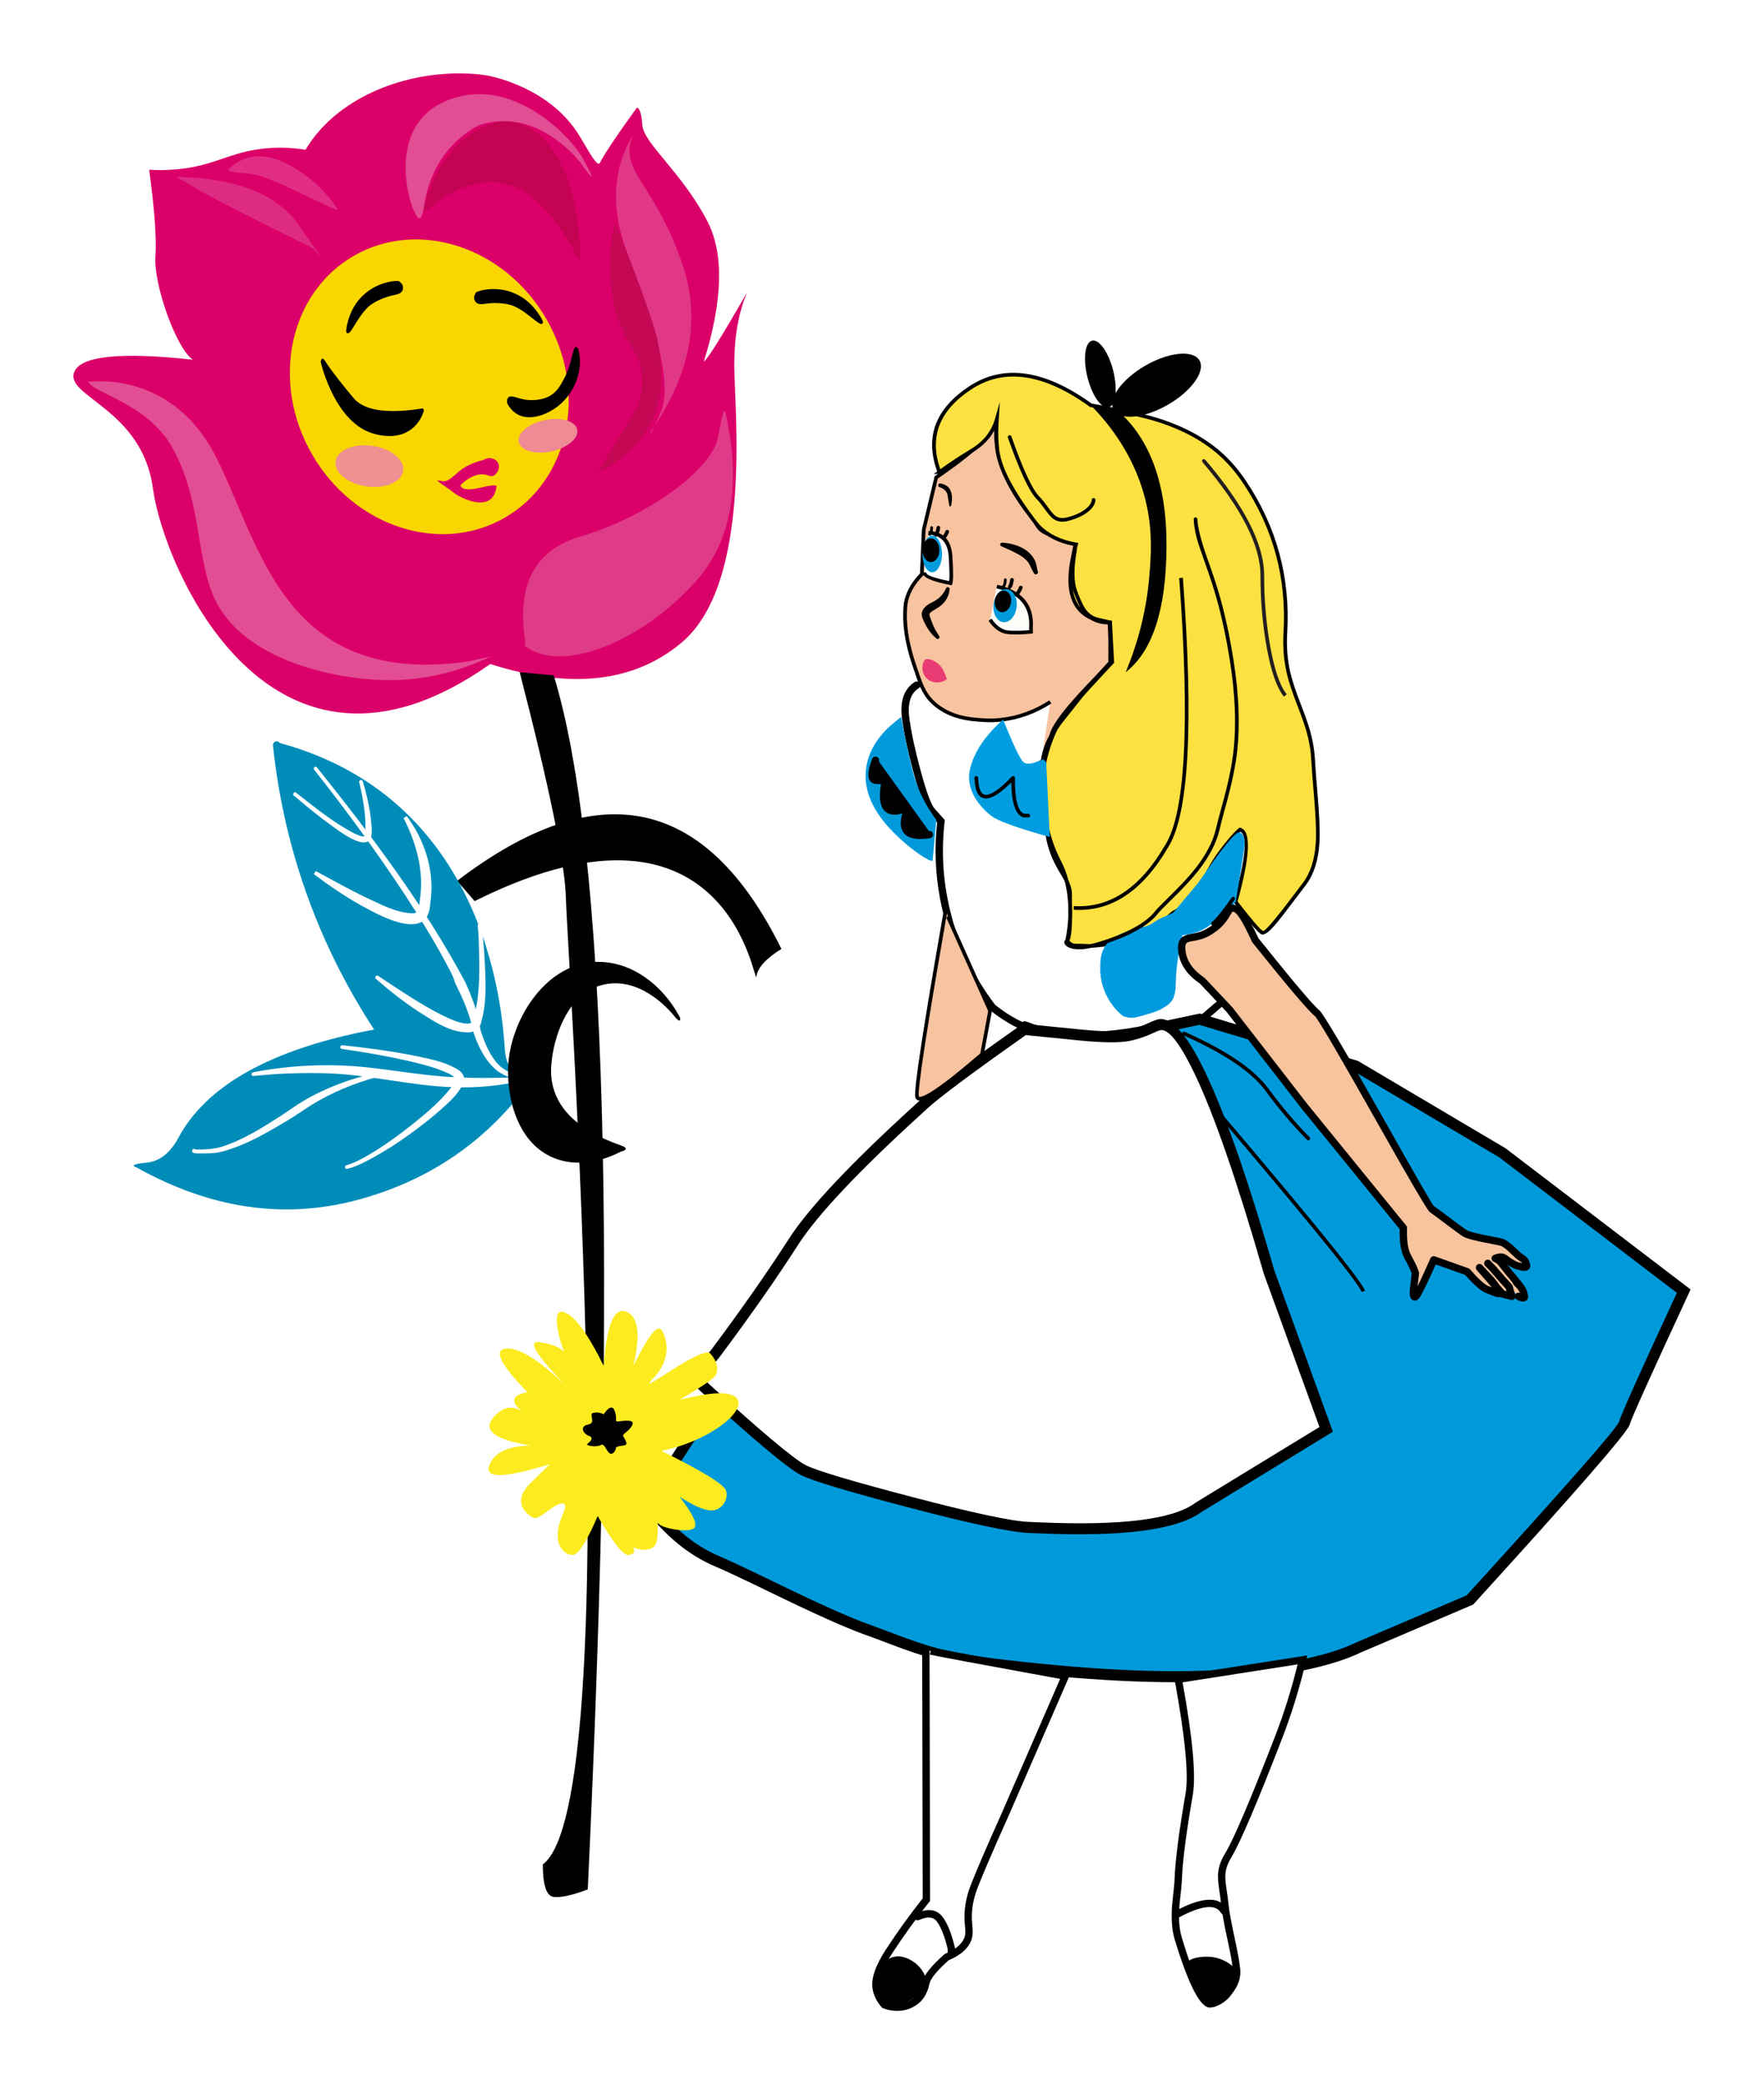 <svg xmlns="http://www.w3.org/2000/svg" xmlns:xlink="http://www.w3.org/1999/xlink" fill="none" version="1.1" width="480.58" height="567.72" viewBox="0 0 480.58 567.72"><defs><filter id="master_svg0_107_490" filterUnits="objectBoundingBox" color-interpolation-filters="sRGB" x="-20" y="-16" width="480.58" height="567.72"><feFlood flood-opacity="0" result="BackgroundImageFix"/><feColorMatrix in="SourceAlpha" type="matrix" values="0 0 0 0 0 0 0 0 0 0 0 0 0 0 0 0 0 0 127 0"/><feOffset dy="4" dx="0"/><feGaussianBlur stdDeviation="5"/><feColorMatrix type="matrix" values="0 0 0 0 0 0 0 0 0 0 0 0 0 0 0 0 0 0 0.3 0"/><feBlend mode="normal" in2="BackgroundImageFix" result="effect1_dropShadow"/><feBlend mode="normal" in="SourceGraphic" in2="effect1_dropShadow" result="shape"/></filter><clipPath id="master_svg1_107_490"><rect x="20" y="16" width="440.58" height="527.72" rx="0"/></clipPath></defs><g filter="url(#master_svg0_107_490)"><g clip-path="url(#master_svg1_107_490)"><g><g><path d="M249.75,182.62Q245.89,185.05,246.74,191.65C247.59,198.26,251.5,214.3,253.93,217L256.36,219.7C255.71,225.33,255.43,233.76,257.71,243.57C260.67,256.32,266.56,265.4,270.38,270.4C275.51,274.55,280.26,276.39,283.29,277.27C287.17,278.4,290.37,278.89,295.33,278.89C299.13,278.89,297.56,278.87,303.17,278.96C304.11,278.97,305.66,279,307.64,278.59C308.25,278.46,308.26,278.43,309.61,278.06C313.16,277.09,316.34,276.45,316.9,275.3C316.94,275.22,317.03,275.01,317.24,274.91C317.63,274.73,318.02,275.19,318.8,275.39C319.12,275.48,319.51,275.55,320.02,275.6C323.35,275.89,326.17,274.39,328.02,273.1L333.32,268.54C333.25,268.47,333.2,268.41,333.16,268.37C330.72,265.89,363.34,305.95,383.44,330.13Q384.05,336.4,384.65,338.02Q385.26,339.64,386.87,341.66Q385.25,349.35,386.87,348.74Q388.49,348.13,391.72,338.83L400.82,342.07Q405.47,345.91,406.28,346.92Q407.09,347.93,409.52,347.53Q409.52,346.42,407.3,344.29C405.08,342.17,405.28,341.66,404.17,340.95C403.71,340.66,403.33,340.4,403.06,340.24C351.1,286.68,332.06,267.18,330.06,265.3C329.48,264.76,328.5,263.72,326.53,261.64C325.14,260.17,324.47,259.44,323.85,258.32C323.12,257,322.78,255.77,322.62,254.92" fill="#FFFFFF" fill-opacity="1"/><path d="M250.283,183.466Q250.39,183.399,250.477,183.307Q250.564,183.214,250.625,183.103Q250.687,182.992,250.718,182.87Q250.75,182.747,250.75,182.62Q250.75,182.522,250.731,182.425Q250.712,182.328,250.674,182.237Q250.636,182.146,250.581,182.064Q250.527,181.983,250.457,181.913Q250.387,181.843,250.306,181.789Q250.224,181.734,250.133,181.696Q250.042,181.658,249.945,181.639Q249.848,181.62,249.75,181.62Q249.461,181.62,249.217,181.774Q244.817,184.544,245.748,191.778Q246.484,197.503,248.777,206.05Q251.343,215.621,253.187,217.669L255.316,220.035Q254.005,232.044,256.736,243.796Q260.202,258.725,269.585,271.007L269.658,271.102L269.751,271.177Q275.926,276.172,283.01,278.23Q288.71,279.89,295.33,279.89Q296.028,279.89,296.966,279.889Q298.609,279.887,301.939,279.94Q302.707,279.953,303.159,279.96L303.242,279.961Q305.814,279.989,307.849,279.568Q308.261,279.48,308.824,279.319Q309.369,279.163,309.874,279.025Q310.447,278.868,311.558,278.576Q316.613,277.249,317.629,276.002Q318.145,276.252,318.539,276.355Q319.115,276.516,319.933,276.596Q324.219,276.969,328.592,273.92L328.634,273.891L333.097,270.051Q334.137,271.396,336.38,274.198Q340.918,279.869,349.072,289.884Q367.427,312.427,382.475,330.533Q383.083,336.668,383.715,338.372Q384.322,339.985,385.797,341.911Q385.06,345.511,385.06,347.275Q385.06,348.418,385.388,349.01Q386.009,350.133,387.223,349.676Q389.179,348.939,392.33,340.109L400.319,342.953Q404.766,346.629,405.5,347.546Q406.676,349.012,409.683,348.517L410.52,348.379L410.52,347.53Q410.52,345.994,407.991,343.567Q406.921,342.545,406.098,341.463Q405.405,340.553,404.704,340.104Q404.509,339.981,404.16,339.754Q403.861,339.559,403.689,339.452L334.722,268.653L334.789,268.595L334.027,267.833Q334.004,267.809,333.957,267.758Q333.901,267.696,333.873,267.669Q333.671,267.463,333.463,267.36L330.759,264.585L330.741,264.568Q330.223,264.085,327.632,261.349Q327.4,261.104,327.257,260.953Q325.312,258.897,324.725,257.836Q323.909,256.359,323.603,254.735Q323.587,254.65,323.556,254.568Q323.526,254.487,323.482,254.412Q323.438,254.338,323.381,254.272Q323.325,254.206,323.258,254.15Q323.192,254.095,323.116,254.052Q323.041,254.009,322.959,253.979Q322.878,253.95,322.792,253.935Q322.707,253.92,322.62,253.92Q322.522,253.92,322.425,253.939Q322.328,253.958,322.237,253.996Q322.146,254.034,322.064,254.088Q321.983,254.143,321.913,254.213Q321.843,254.282,321.789,254.364Q321.734,254.446,321.696,254.537Q321.658,254.628,321.639,254.725Q321.62,254.821,321.62,254.92Q321.62,255.013,321.637,255.105Q322.003,257.046,322.975,258.804Q323.685,260.087,325.803,262.327Q325.91,262.44,326.18,262.724Q328.771,265.461,329.36,266.014L331.805,268.524L327.407,272.308Q323.651,274.912,320.107,274.604Q319.479,274.542,319.071,274.427L319.06,274.424L319.048,274.421Q318.827,274.365,318.448,274.176Q317.485,273.696,316.821,274.002Q316.3,274.25,316.011,274.842L316.006,274.853Q315.733,275.412,311.05,276.642Q309.929,276.936,309.346,277.095Q308.831,277.237,308.273,277.396Q307.777,277.538,307.432,277.612Q305.62,277.987,303.264,277.961L303.181,277.96Q302.771,277.953,301.972,277.941Q298.623,277.887,296.964,277.889Q296.026,277.89,295.33,277.89Q288.995,277.89,283.57,276.31Q276.923,274.38,271.102,269.697Q262.039,257.795,258.684,243.344Q255.98,231.71,257.353,219.815L257.405,219.366L254.673,216.331Q253.151,214.639,250.708,205.532Q248.451,197.115,247.732,191.522Q246.963,185.556,250.283,183.466ZM346.792,283.909L402.437,341.033L402.551,341.1Q402.684,341.179,403.068,341.43Q403.429,341.665,403.637,341.796Q404.028,342.046,404.506,342.674Q405.425,343.882,406.61,345.013Q407.635,345.997,408.111,346.65Q407.329,346.629,407.061,346.294Q406.186,345.204,401.457,341.299L401.322,341.187L391.106,337.55L390.776,338.502Q388.309,345.605,387.06,347.298L387.06,347.275Q387.06,345.609,387.849,341.866L387.946,341.405L387.652,341.037Q386.141,339.14,385.586,337.668Q385.033,336.174,384.436,330.033L384.406,329.727L384.209,329.491Q369.09,311.303,350.623,288.621Q348.594,286.129,346.792,283.909Z" fill-rule="evenodd" fill="#000000" fill-opacity="1"/></g><g><path d="M286.15,187.2C283.8,188.71,279.07,191.35,272.79,192.05C271.39,192.21,269.92,192.26,268.37,192.19C265.06,192.04,258.53,191.74,253.84,187C251.51,184.64,250.61,181.9,248.82,176.42C246.91,170.56,246.2,166.45,246.66,161.18Q247.06,156.6,251.13,152.42L251.66,140.29L255.06,126.04Q267.53,117.48,269.57,113.66Q271.61,109.84,271.73,109.54C271.05,113.87,271.43,117.26,271.95,119.62C274.02,129.13,281.58,137.39,281.63,137.47C282.58,139.4,283.19,140.03,283.73,140.46C284.35,140.96,285.12,141.32,286.18,141.6Q288.71,142.27,292.97,144.35Q292.41,146.9,292.28,149.14C292.15,151.38,291.73,165.76,302.26,165.59L302.84,176.4Q288.17,190.86,286.57,195.8Q284.97,200.74,284.53,203.04Q280.54,205.49,278.52,204.49Q276.5,203.49,274.5,198Q275.1,204.36,277.93,204.76Q280.76,205.16,283.63,203.68" fill="#F8C39F" fill-opacity="1"/><path d="M277.86,205.255Q280.848,205.677,283.859,204.124L283.812,204.032Q284.288,203.776,284.792,203.466L284.98,203.351L285.021,203.134Q285.455,200.864,287.046,195.954Q288.608,191.13,303.191,176.756L303.351,176.598L302.733,165.082L302.252,165.09Q295.943,165.192,293.75,158.121Q292.495,154.072,292.779,149.169Q292.907,146.969,293.458,144.457L293.543,144.073L293.189,143.901Q288.885,141.799,286.308,141.117Q284.87,140.737,284.044,140.071Q283.096,139.316,282.079,137.249L282.067,137.227L282.054,137.205Q282.03,137.167,281.936,137.06Q279.662,134.454,277.621,131.278Q273.657,125.112,272.439,119.514Q271.406,114.827,272.224,109.618L272.911,105.241L271.266,109.354Q271.156,109.629,269.129,113.424Q267.146,117.137,254.777,125.628L254.618,125.737L251.163,140.22L250.639,152.209Q246.571,156.455,246.162,161.137Q245.56,168.032,248.345,176.575Q249.915,181.384,250.671,183.083Q251.817,185.663,253.484,187.351Q256.631,190.532,261.496,191.8Q264.184,192.501,268.347,192.69Q270.677,192.795,272.847,192.547Q279.994,191.75,286.42,187.621L285.88,186.779Q279.65,190.782,272.733,191.553Q270.643,191.792,268.393,191.691Q264.335,191.507,261.749,190.832Q257.149,189.633,254.196,186.649Q252.657,185.09,251.584,182.677Q250.85,181.025,249.295,176.265Q246.574,167.916,247.158,161.224Q247.543,156.821,251.488,152.769L251.621,152.632L252.157,140.36L255.502,126.343Q267.927,117.798,270.011,113.896Q270.532,112.92,270.929,112.171Q270.661,116.095,271.461,119.726Q272.718,125.501,276.78,131.819Q278.86,135.056,281.183,137.717L281.201,137.731Q282.308,139.967,283.416,140.849Q284.408,141.649,286.052,142.083Q288.43,142.713,292.399,144.629Q291.903,147.002,291.781,149.111Q291.486,154.195,292.795,158.417Q295.126,165.935,301.786,166.088L302.329,176.202Q287.723,190.617,286.094,195.646Q284.558,200.388,284.082,202.727Q282.168,203.877,280.782,204.178Q280.6,204.214,280.419,204.243Q279.431,204.383,278.742,204.042Q276.901,203.131,274.97,197.829L273.636,194.168L274.002,198.047Q274.639,204.8,277.86,205.255ZM276.817,203.667Q276.45,203.215,276.086,202.629Q276.41,203.273,276.817,203.667Z" fill-rule="evenodd" fill="#000000" fill-opacity="1"/></g><g><path d="M255.93,124.61Q250.63,110.65,264.36,101.63Q278.09,92.61,297.19,106.39Q300.16,106.9,303.89,107.65C308.25,108.52,311.79,109.28,315.12,110.31C318.78,111.45,326.31,113.88,333.07,120.18C333.86,120.92,336.46,123.4,339.08,127.33C346.86,138.99,351.14,152.13,350.18,168.33C349.25,184.03,357.07,189.67,357.75,203.09C358.43,216.51,361.32,228.94,355.37,236.77C349.41,244.6,345.09,250.77,343.8,250.02Q342.5,249.27,336.62,241.65Q341.75,223.16,337.84,221.97Q335.68,223.77,332.06,228.7C328.44,233.63,326.2,241.27,319.59,244.64Q310.23,252.99,297.19,253.67C296.42,253.71,294.99,253.52,293.24,253.58C292.99,253.58,292.64,253.61,292.22,253.45Q291.38,253.14,290.72,252.3C291.54,248.34,292.21,242.4,290.52,235.73C289.32,230.98,288.2,230.92,286.41,225.62C285.22,222.08,282,212.14,285.19,201C286.73,195.63,289.03,191.75,290.57,189.88Q291.65,188.57,303.02,176.35L302.44,165.54Q287.45,164.35,293.15,144.3C287.26,143.3,284.18,140.63,282.93,139.36C282.74,139.17,282.44,138.84,281.33,137.36C274.03,127.65,272.54,122.41,272.1,120.59Q271.89,119.71,271.76,118.93C271.51,116.74,271.35,114.34,271.51,111.78L271.61,110.08Q270.08,115.52,264.93,118.65Q259.78,121.78,255.92,124.61L255.93,124.61Z" fill="#FCE141" fill-opacity="1"/><path d="M256.17,123.81Q251.548,110.645,264.635,102.048Q278.077,93.217,296.898,106.795L296.991,106.863L297.105,106.883Q300.068,107.392,303.792,108.14Q311.179,109.614,314.972,110.788Q325.916,114.196,332.729,120.546Q335.997,123.607,338.664,127.607Q350.997,146.091,349.681,168.3Q349.333,174.177,350.6,179.566Q351.357,182.787,353.531,188.395Q355.251,192.831,355.928,195.222Q357.052,199.187,357.251,203.116Q357.397,205.997,357.884,211.575Q358.737,221.351,358.461,225.593Q358.014,232.465,354.972,236.468Q354.07,237.653,352.387,239.886Q344.763,250.002,344.051,249.588Q342.852,248.896,337.169,241.543Q342.335,222.815,337.986,221.492L337.727,221.414L337.52,221.586Q335.313,223.425,331.657,228.405Q330.553,229.908,328.584,233.435Q326.243,237.628,324.776,239.525Q322.339,242.678,319.363,244.195L319.305,244.224L319.257,244.267Q310.028,252.5,297.164,253.171Q296.867,253.187,295.92,253.135Q294.266,253.046,293.232,253.08Q293.195,253.081,293.13,253.082Q292.674,253.088,292.398,252.983Q291.775,252.753,291.258,252.166Q293.004,243.498,291.005,235.608Q290.349,233.011,288.992,230.384Q287.704,227.89,286.884,225.46Q282.468,212.324,285.671,201.138Q287.66,194.2,290.956,190.198Q292.026,188.9,303.386,176.691L303.531,176.535L302.916,165.076L302.48,165.042Q295.283,164.47,293.081,159.435Q290.83,154.289,293.631,144.437L293.784,143.9L293.234,143.807Q286.96,142.742,283.286,139.009Q282.909,138.632,281.73,137.06Q274.163,126.995,272.586,120.473Q272.382,119.618,272.255,118.861Q271.812,114.967,272.009,111.811L272.381,105.493L271.129,109.945Q269.652,115.195,264.67,118.223Q259.861,121.146,256.17,123.81ZM256.531,124.783L256.654,125.107L255.922,125.11L254.384,125.116L255.328,124.424Q250.199,110.335,264.085,101.212Q278.069,92.025,297.389,105.917Q300.323,106.423,303.989,107.16Q311.425,108.644,315.268,109.832Q326.431,113.309,333.411,119.814Q336.765,122.956,339.496,127.053Q352.015,145.815,350.679,168.36Q350.34,174.09,351.573,179.337Q352.314,182.491,354.463,188.034Q356.2,192.514,356.89,194.95Q358.045,199.023,358.25,203.065Q358.395,205.928,358.88,211.488Q359.74,221.34,359.459,225.658Q358.992,232.83,355.768,237.073Q354.866,238.259,353.185,240.488Q348.897,246.179,347.352,247.965Q344.648,251.092,343.549,250.453Q342.165,249.654,336.224,241.956L336.071,241.758L336.138,241.517Q340.955,224.154,337.935,222.548Q335.859,224.371,332.463,228.996Q331.396,230.45,329.457,233.922Q327.08,238.181,325.567,240.137Q323.017,243.436,319.875,245.056Q310.398,253.482,297.216,254.17Q296.866,254.188,295.866,254.134Q294.249,254.046,293.257,254.08L293.249,254.08L293.24,254.08Q293.212,254.08,293.145,254.081Q292.497,254.091,292.042,253.918Q291.074,253.561,290.327,252.609L290.183,252.427L290.23,252.199Q292.005,243.628,290.035,235.853Q289.407,233.368,288.104,230.843Q286.781,228.281,285.936,225.78Q281.421,212.347,284.709,200.863Q286.757,193.724,290.184,189.562Q291.267,188.249,302.509,176.165L301.964,166Q294.538,165.262,292.165,159.835Q289.833,154.504,292.521,144.695Q286.312,143.508,282.574,139.711Q282.151,139.288,280.93,137.66Q273.239,127.43,271.614,120.708Q271.4,119.809,271.267,119.012L271.265,119L271.263,118.987Q270.9,115.807,270.956,113.097Q269.064,116.723,265.19,119.077Q260.267,122.069,256.531,124.783Z" fill-rule="evenodd" fill="#000000" fill-opacity="1"/></g><g><g><path d="M311.13,248.54C308.68,249.53,306.24,250.52,303.79,251.51" fill="#FEE241" fill-opacity="1"/><path d="M311.224,248.772Q311.258,248.758,311.287,248.734Q311.316,248.711,311.337,248.68Q311.358,248.649,311.369,248.613Q311.38,248.577,311.38,248.54Q311.38,248.49,311.361,248.444Q311.342,248.398,311.307,248.363Q311.272,248.328,311.226,248.309Q311.18,248.29,311.13,248.29Q311.081,248.29,311.036,248.308L311.036,248.308L307.361,249.796L303.696,251.278L303.696,251.278Q303.662,251.292,303.633,251.316Q303.604,251.339,303.583,251.37Q303.562,251.401,303.551,251.437Q303.54,251.473,303.54,251.51Q303.54,251.56,303.559,251.606Q303.578,251.652,303.613,251.687Q303.648,251.722,303.694,251.741Q303.74,251.76,303.79,251.76Q303.839,251.76,303.884,251.742L307.548,250.259L311.224,248.772L311.224,248.772Z" fill-rule="evenodd" fill="#000000" fill-opacity="1"/></g><g><path d="M311.59,248.46C313.24,248.22,314.55,246.97,316.02,246.23C317.21,245.7,318.39,245.17,319.58,244.65C321.86,241.93,324.14,239.22,326.42,236.5Q336.27,222.13,337.73,222.73C339.19,223.33,339.16,225.34,339,226.82Q338.84,228.3,336.68,241.59C334.88,243.71,333.15,245.26,331.84,246.32C329.79,247.97,328.08,249.33,325.41,250.13C324.09,250.52,322.95,250.66,322.17,250.71C321.34,254.18,320.87,257.18,320.58,259.56C320.06,263.9,320.88,267.22,318.61,269.34C317.84,270.06,316.72,270.66,316.29,270.9C315.19,271.49,313.99,271.85,311.65,272.54C309.43,273.2,308.79,273.28,308.03,273.23C307.09,273.17,306.33,272.91,305.84,272.71C304.6,271.67,302.73,269.82,301.37,267C299.74,263.61,299.72,260.63,299.74,259.74C299.78,257.53,299.83,255.32,301.36,253.33C303.01,251.19,305.66,250.21,307.96,249.36C308.87,249.02,309.76,248.72,311.58,248.46L311.59,248.46Z" fill="#009BDF" fill-opacity="1"/></g></g><g><path d="M252.94,141.13Q258.55,141.33,258.96,147.55Q259.37,153.77,258.96,154.85Q251.68,153.45,251.83,151.89" fill="#FFFFFF" fill-opacity="1"/><path d="M258.586,154.267Q252.225,153.006,252.328,151.938L251.332,151.842Q251.139,153.855,258.866,155.341L259.278,155.42L259.427,155.027Q259.876,153.846,259.459,147.517Q259.019,140.846,252.958,140.63L252.922,141.63Q258.081,141.814,258.461,147.583Q258.804,152.784,258.586,154.267Z" fill-rule="evenodd" fill="#000000" fill-opacity="1"/></g><g><ellipse cx="253.97" cy="146.9" rx="2.67" ry="4.98" fill="#009BDB" fill-opacity="1"/></g><g><path d="M325.211,137.463Q325.21,137.451,325.21,137.44Q325.21,137.391,325.22,137.342Q325.229,137.294,325.248,137.249Q325.267,137.203,325.294,137.162Q325.322,137.121,325.356,137.086Q325.391,137.052,325.432,137.024Q325.473,136.997,325.519,136.978Q325.564,136.959,325.612,136.95Q325.661,136.94,325.71,136.94Q325.758,136.94,325.805,136.949Q325.852,136.958,325.896,136.976Q325.94,136.994,325.981,137.02Q326.021,137.045,326.055,137.078Q326.09,137.111,326.118,137.15Q326.145,137.189,326.165,137.233Q326.185,137.276,326.196,137.323Q326.207,137.369,326.209,137.417Q326.376,141.031,328.991,148.304Q331.254,154.594,332.499,159.067Q334.653,166.807,336.114,176.193Q338.202,189.575,337.095,200.249Q336.443,206.535,333.83,215.913Q332.716,219.913,332.268,221.89Q331.041,227.3,326.498,233.123Q323.927,236.418,318.738,241.464Q316.059,244.07,315.385,244.937Q313.783,246.987,310.66,248.887Q305.994,251.73,298.747,253.801Q294.016,255.151,291.456,254.191Q290.422,253.803,290.086,253.149Q289.889,252.764,290.001,252.403Q290.124,252.008,290.536,251.845Q291.222,251.573,291.03,243.021Q291.03,243.016,291.03,243.01L291.03,239.37Q291.03,237.455,289.051,234.221Q287.107,231.045,286.211,228.623Q285.323,226.223,284.964,224.053Q284.727,222.626,284.47,219.238Q284.08,214.097,283.554,209.902Q282.724,203.279,285.006,198.051Q286.356,194.961,290.195,190.259Q291.372,188.817,291.923,188.096Q295.913,182.875,301.95,176.276L301.95,165.946L298.895,165.227Q296.379,164.634,294.804,162.312Q293.812,160.851,292.471,157.223Q291.004,153.256,292.448,145.252L292.448,145.251L292.448,145.251L293.432,145.429Q292.036,153.164,293.409,156.877Q294.708,160.39,295.631,161.75Q296.988,163.75,299.125,164.253L302.565,165.063Q302.647,165.083,302.718,165.128Q302.789,165.173,302.842,165.24Q302.894,165.306,302.922,165.386Q302.95,165.465,302.95,165.55L302.95,176.47Q302.95,176.564,302.916,176.651Q302.882,176.739,302.819,176.808Q296.724,183.461,292.717,188.704Q292.157,189.437,290.97,190.891Q287.217,195.487,285.923,198.452Q283.75,203.427,284.546,209.778Q285.075,213.997,285.467,219.162Q285.721,222.506,285.95,223.89Q286.294,225.966,287.149,228.276Q288.011,230.606,289.903,233.698Q292.03,237.173,292.03,239.37L292.03,243.004Q292.23,251.923,290.996,252.727Q291.173,253.017,291.807,253.254Q294.059,254.099,298.473,252.839Q305.589,250.806,310.14,248.033Q313.108,246.228,314.595,244.323Q315.312,243.401,318.041,240.747Q323.18,235.749,325.709,232.508Q330.116,226.861,331.292,221.669Q331.746,219.668,332.867,215.645Q335.457,206.348,336.1,200.146Q337.194,189.601,335.126,176.347Q333.674,167.019,331.535,159.335Q330.3,154.898,328.05,148.642Q326.622,144.671,326.126,142.885Q325.328,140.012,325.211,137.463L325.211,137.463Z" fill-rule="evenodd" fill="#000000" fill-opacity="1"/></g><g transform="matrix(0.97,-0.242,0.242,0.97,-12.939,73.966)"><ellipse cx="297.704" cy="98.921" rx="3.62" ry="9.36" fill="#000000" fill-opacity="1"/></g><g transform="matrix(0.866,-0.5,0.5,0.866,-10.933,163.887)"><ellipse cx="313.84" cy="108.495" rx="13.49" ry="6.15" fill="#000000" fill-opacity="1"/></g><g><path d="M256.13,127.69C259.36,128.09,259.72,131.09,259.11,133.76C259.05,134.02,258.65,133.99,258.62,133.73C258.5,132.94,258.32,132,258.2,131.19C258.1,130.41,257.87,129.86,257.26,129.37C256.88,129.06,256.37,128.82,255.91,128.65C255.36,128.47,255.58,127.6,256.14,127.69L256.13,127.69Z" fill="#000000" fill-opacity="1"/></g><g><path d="M273.01,143.82C277.01,144,281.83,146,282.46,150.47C282.5,150.67,282.66,151.35,282.7,151.55C282.71,151.63,282.7,151.55,282.62,151.48C282.37,151.17,281.71,151.31,281.65,151.78C281.64,151.91,281.65,151.9,281.65,151.94C281.66,151.86,281.64,151.69,281.64,151.6C281.58,151.05,282.39,150.85,282.6,151.35C282.63,151.42,282.72,151.6,282.74,151.66C283.01,152.37,282.02,152.76,281.68,152.14C281.32,151.56,280.98,150.84,280.69,150.23C279.87,148.15,277.7,147.09,275.74,146.12C274.79,145.67,273.78,145.24,272.79,144.79C272.29,144.58,272.48,143.79,273.01,143.82Z" fill="#000000" fill-opacity="1"/></g><g><path d="M317.388,226.268Q307.233,243.702,292.57,242.811L292.51,243.809Q307.783,244.737,318.247,226.78Q326.72,213.489,322.259,153.373L321.261,153.447Q325.699,213.251,317.399,226.251L317.393,226.26L317.388,226.268Z" fill-rule="evenodd" fill="#000000" fill-opacity="1"/></g><g><path d="M271.57,155.77Q281.55,158.06,280.87,167.16L280.9,168.1C280.16,168.18,279.06,168.27,277.73,168.3C275.79,168.34,274.81,168.36,273.85,168.1C273.09,167.89,271.35,167.24,269.74,164.8" fill="#FCFCF9" fill-opacity="1"/><path d="M273.983,167.618Q271.801,167.015,270.157,164.525L269.323,165.075Q271.172,167.879,273.717,168.582Q274.749,168.862,277.74,168.8Q279.431,168.762,280.954,168.597L281.414,168.547L281.371,167.171Q282.066,157.665,271.682,155.283L271.458,156.257Q281.019,158.451,280.371,167.123L280.369,167.149L280.385,167.649Q279.112,167.769,277.72,167.8Q274.872,167.859,273.983,167.618Z" fill-rule="evenodd" fill="#000000" fill-opacity="1"/></g><g transform="matrix(0.112,-0.994,0.994,0.112,75.647,415.194)"><ellipse cx="274.732" cy="168.417" rx="4.52" ry="3.16" fill="#009ADA" fill-opacity="1"/></g><g transform="matrix(0.154,-0.988,0.988,0.154,68.48,404.744)"><ellipse cx="273.552" cy="164.611" rx="2.95" ry="2.23" fill="#000000" fill-opacity="1"/></g><g><path d="M274.245,153.915Q274.268,155.487,273.556,156.062L273.556,156.062L273.556,156.062Q273.452,156.145,273.32,156.145Q273.283,156.145,273.247,156.138Q273.211,156.131,273.177,156.116Q273.142,156.102,273.112,156.082Q273.081,156.061,273.055,156.035Q273.029,156.009,273.008,155.978Q272.988,155.948,272.974,155.914Q272.959,155.879,272.952,155.843Q272.945,155.807,272.945,155.77Q272.945,155.685,272.982,155.608Q273.018,155.532,273.085,155.478Q273.512,155.133,273.495,153.925L273.495,153.92Q273.495,153.883,273.502,153.847Q273.509,153.811,273.524,153.776Q273.538,153.742,273.558,153.712Q273.579,153.681,273.605,153.655Q273.631,153.629,273.662,153.608Q273.692,153.588,273.727,153.574Q273.761,153.559,273.797,153.552Q273.833,153.545,273.87,153.545Q273.907,153.545,273.943,153.552Q273.978,153.559,274.012,153.573Q274.046,153.587,274.077,153.607Q274.107,153.627,274.133,153.653Q274.159,153.679,274.18,153.709Q274.201,153.739,274.215,153.773Q274.229,153.806,274.237,153.842Q274.244,153.878,274.245,153.915L274.245,153.915L274.245,153.915Z" fill-rule="evenodd" fill="#000000" fill-opacity="1"/></g><g><path d="M276.194,154.025Q276.2,153.988,276.2,153.95Q276.2,153.901,276.19,153.852Q276.181,153.804,276.162,153.759Q276.143,153.713,276.116,153.672Q276.088,153.631,276.054,153.596Q276.019,153.562,275.978,153.534Q275.937,153.507,275.891,153.488Q275.846,153.469,275.798,153.46Q275.749,153.45,275.7,153.45Q275.656,153.45,275.612,153.458Q275.568,153.466,275.526,153.481Q275.485,153.497,275.446,153.519Q275.408,153.542,275.374,153.571Q275.34,153.6,275.312,153.634Q275.284,153.669,275.263,153.708Q275.241,153.747,275.227,153.789Q275.212,153.831,275.206,153.875Q274.998,155.238,274.696,155.578L274.696,155.578Q274.635,155.646,274.603,155.732Q274.57,155.818,274.57,155.91Q274.57,155.959,274.58,156.008Q274.589,156.056,274.608,156.101Q274.627,156.147,274.654,156.188Q274.682,156.229,274.716,156.264Q274.751,156.298,274.792,156.326Q274.833,156.353,274.879,156.372Q274.924,156.391,274.972,156.4Q275.021,156.41,275.07,156.41Q275.177,156.41,275.275,156.366Q275.373,156.322,275.444,156.242Q275.942,155.682,276.194,154.026L276.194,154.025L276.194,154.025Z" fill-rule="evenodd" fill="#000000" fill-opacity="1"/></g><g><path d="M278.57,156.237Q278.61,156.143,278.61,156.04Q278.61,155.991,278.6,155.942Q278.591,155.894,278.572,155.849Q278.553,155.803,278.526,155.762Q278.498,155.721,278.464,155.686Q278.429,155.652,278.388,155.624Q278.347,155.597,278.301,155.578Q278.256,155.559,278.208,155.55Q278.159,155.54,278.11,155.54Q278.037,155.54,277.966,155.561Q277.896,155.582,277.835,155.623Q277.774,155.663,277.726,155.719Q277.679,155.776,277.65,155.843Q277.108,157.109,276.729,157.367Q276.626,157.436,276.568,157.546Q276.51,157.656,276.51,157.78Q276.51,157.829,276.52,157.878Q276.529,157.926,276.548,157.971Q276.567,158.017,276.594,158.058Q276.622,158.099,276.656,158.134Q276.691,158.168,276.732,158.196Q276.773,158.223,276.819,158.242Q276.864,158.261,276.912,158.27Q276.961,158.28,277.01,158.28Q277.164,158.28,277.291,158.193Q277.912,157.771,278.57,156.237Z" fill-rule="evenodd" fill="#000000" fill-opacity="1"/></g><g><ellipse cx="253.61" cy="145.87" rx="2.31" ry="3.23" fill="#000000" fill-opacity="1"/></g><g><path d="M255.12,169.92C253.38,168.5,252.22,166.6,251.4,164.54C250.43,162.47,252.16,160.87,253.82,160.14C255.62,159.27,256.88,158.15,257.75,156.24C257.97,155.73,258.79,155.96,258.71,156.51C258.59,157.98,257.88,159.55,256.69,160.63C255.81,161.55,254.18,162.18,253.42,162.93C253.17,163.3,253.13,163.22,253.31,163.88C253.84,165.41,254.43,167.05,255.33,168.41C255.53,168.7,255.71,169.01,255.89,169.31C256.19,169.79,255.51,170.33,255.11,169.94L255.12,169.92Z" fill="#000000" fill-opacity="1"/></g><g><path d="M406.659,338.017Q407.19,338.418,409.924,341.601Q411.782,343.765,412.102,344.065Q412.623,344.554,413.401,345.603Q413.843,346.198,414.048,346.422Q414.416,346.822,414.355,347.254Q414.288,347.722,413.79,347.942Q413.054,348.267,411.721,347.88Q410.883,347.637,410.476,347.466Q410.23,347.362,410.099,347.265Q409.656,346.936,409.909,346.506Q409.942,346.45,409.989,346.404Q410.035,346.358,410.092,346.326Q410.148,346.294,410.212,346.277Q410.275,346.26,410.34,346.26Q410.405,346.26,410.467,346.276Q410.53,346.293,410.586,346.325Q410.642,346.356,410.689,346.401Q410.735,346.447,410.768,346.502Q410.807,346.52,410.864,346.544Q411.217,346.693,411.999,346.92Q412.865,347.171,413.28,347.064Q413.041,346.796,412.598,346.199Q411.873,345.222,411.418,344.795Q411.058,344.457,409.165,342.253Q406.379,339.007,406.096,338.841Q406.04,338.807,405.994,338.761Q405.948,338.715,405.916,338.658Q405.883,338.601,405.867,338.538Q405.85,338.475,405.85,338.41Q405.85,338.361,405.86,338.312Q405.869,338.264,405.888,338.219Q405.907,338.173,405.934,338.132Q405.962,338.091,405.996,338.056Q406.031,338.022,406.072,337.994Q406.113,337.967,406.159,337.948Q406.204,337.929,406.252,337.92Q406.301,337.91,406.35,337.91Q406.487,337.91,406.604,337.979L406.604,337.98Q406.633,337.996,406.659,338.017ZM410.804,346.573Q410.84,346.663,410.84,346.76Q410.84,346.896,410.771,347.014Q410.924,346.754,410.804,346.573Z" fill-rule="evenodd" fill="#000000" fill-opacity="1"/></g><g><path d="M198.62,371.12L176.37,405.5Q184.86,416.83,195.38,421.28C205.9,425.73,223.69,435.44,236.23,439.89C248.77,444.34,252.56,447.17,273.52,449.6C294.48,452.03,314.6,454.05,336.9,452.03Q359.2,450.01,370.12,444.75L400.46,431.81Q441.72,386.51,442.53,383.67Q443.34,380.84,458.71,347.7L409.36,310.05L369.38,286.38L326.84,273.62C323.27,274.37,319.7,275.13,316.13,275.88C311.34,277.11,307.26,277.73,304.3,278.06C298.77,278.69,293.15,279.28,286.24,277.82C283.19,277.18,280.76,276.32,279.17,275.69" fill="#009ADB" fill-opacity="1"/><path d="M279.724,274.296L279.723,274.295Q279.456,274.19,279.17,274.19Q279.096,274.19,279.023,274.197Q278.95,274.204,278.877,274.219Q278.805,274.233,278.735,274.255Q278.664,274.276,278.596,274.304Q278.528,274.332,278.463,274.367Q278.398,274.402,278.337,274.443Q278.275,274.484,278.218,274.53Q278.161,274.577,278.109,274.629Q278.057,274.681,278.01,274.738Q277.964,274.795,277.923,274.857Q277.882,274.918,277.847,274.983Q277.812,275.048,277.784,275.116Q277.756,275.184,277.735,275.255Q277.713,275.325,277.699,275.397Q277.684,275.47,277.677,275.543Q277.67,275.616,277.67,275.69Q277.67,275.802,277.687,275.913Q277.703,276.024,277.736,276.131Q277.769,276.238,277.818,276.339Q277.866,276.44,277.929,276.533Q277.992,276.626,278.068,276.708Q278.144,276.79,278.232,276.86Q278.319,276.931,278.416,276.987Q278.513,277.043,278.617,277.084L278.618,277.085Q278.619,277.085,278.62,277.086Q282.206,278.506,285.932,279.288Q293.233,280.831,304.47,279.55Q310.459,278.883,316.471,277.341L321.833,276.21L326.775,275.167L368.773,287.764L408.52,311.296L456.842,348.162Q441.916,380.365,441.088,383.257Q440.376,385.753,399.571,430.558L369.5,443.384L369.469,443.399Q358.794,448.541,336.765,450.536Q313.105,452.679,273.693,448.11Q262.43,446.804,255.301,444.955Q250.829,443.795,243.4,440.957Q239.237,439.366,236.732,438.476Q229.148,435.785,210.875,426.892Q200.094,421.645,195.964,419.899Q186.204,415.77,178.202,405.43L199.878,371.937L199.879,371.935Q199.997,371.753,200.059,371.545Q200.12,371.337,200.12,371.12Q200.12,371.046,200.113,370.973Q200.106,370.9,200.091,370.827Q200.077,370.755,200.055,370.685Q200.034,370.614,200.006,370.546Q199.978,370.478,199.943,370.413Q199.908,370.348,199.867,370.287Q199.826,370.225,199.779,370.168Q199.733,370.111,199.681,370.059Q199.629,370.007,199.572,369.96Q199.515,369.914,199.453,369.873Q199.392,369.832,199.327,369.797Q199.262,369.762,199.194,369.734Q199.126,369.706,199.055,369.685Q198.985,369.663,198.913,369.649Q198.84,369.634,198.767,369.627Q198.694,369.62,198.62,369.62Q198.432,369.62,198.25,369.666Q198.068,369.713,197.903,369.802Q197.738,369.892,197.6,370.02Q197.463,370.147,197.361,370.305L197.359,370.307L174.543,405.563L175.17,406.4Q183.903,418.054,194.796,422.662Q198.852,424.377,209.562,429.59Q227.986,438.556,235.728,441.304Q238.201,442.181,242.33,443.759Q249.914,446.657,254.548,447.859Q261.878,449.76,273.347,451.09Q313.067,455.695,337.035,453.524Q359.574,451.482,370.74,446.116L401.349,433.062L401.569,432.82Q443.066,387.259,443.972,384.083Q444.75,381.366,460.071,348.331L460.578,347.238L410.2,308.804L369.986,284.996L326.905,272.073L321.214,273.274L315.788,274.419L315.757,274.427Q309.932,275.923,304.13,276.57Q293.377,277.795,286.548,276.352Q283.073,275.623,279.726,274.297L279.724,274.296Z" fill-rule="evenodd" fill="#000000" fill-opacity="1"/></g><g><path d="M413.67,349.11Q415.59,350.14,415.24,348.72C414.89,347.3,415.14,347.56,413.67,345.74C412.2,343.92,410.38,341.85,409.42,340.53Q408.46,339.22,407.35,338.76Q409.02,338.1,409.93,338.76C410.84,339.42,412.56,340.58,413.37,340.78C414.18,340.98,416.3,341.69,415.85,340.48C415.4,339.27,415.9,339.49,414.28,338.47C412.66,337.45,410.97,334.92,409.09,334.38C407.2,333.84,400.87,333.03,399.11,331.95C397.36,330.87,391.56,326.29,390.08,325.34C388.6,324.39,361.23,273.83,358.8,271.95Q356.37,270.06,341.99,252.1C338.66,244.75,336.75,243.14,335.6,243.36C334.45,243.59,334.45,245.56,331.87,247.95C331.32,248.45,329.92,249.73,327.79,250.58C324.95,251.71,323.36,251.08,322.4,252.35C321.65,253.34,321.89,254.66,322.06,255.63C322.78,259.67,326.14,262.2,327.54,263.14L334.96,271.01L355.43,297.41L382.33,330.47Q382.14,335.84,383.54,338.36Q384.94,340.88,385.62,342.74L385.05,347.66Q385,349.81,385.77,349.08Q386.54,348.35,390.62,339.17L399.72,342.41Q403.38,346.59,405.18,347.26C406.98,347.93,408.84,348.95,408.42,347.87Q408,346.79,406.2,344.63L403.07,341.29L409.34,348.47L411.87,349.11L411.13,346.54L409.46,344.71L406.76,341.59L405.34,340.13" fill="#F7C49E" fill-opacity="1"/><path d="M407.477,340.893L406.057,339.433Q405.916,339.288,405.729,339.209Q405.542,339.13,405.34,339.13Q405.241,339.13,405.145,339.149Q405.048,339.168,404.957,339.206Q404.866,339.244,404.784,339.299Q404.702,339.353,404.633,339.423Q404.563,339.493,404.508,339.574Q404.454,339.656,404.416,339.747Q404.378,339.838,404.359,339.935Q404.34,340.032,404.34,340.13Q404.34,340.325,404.413,340.506Q404.487,340.687,404.623,340.827L406.023,342.267L408.704,345.364Q408.712,345.374,408.721,345.384L410.234,347.041L410.427,347.714L409.888,347.577L408.5,345.988Q407.907,345.117,406.968,343.99Q406.95,343.968,406.93,343.946L403.8,340.606Q403.734,340.536,403.656,340.48Q403.578,340.423,403.49,340.383Q403.403,340.342,403.31,340.319Q403.216,340.296,403.12,340.291Q403.024,340.286,402.928,340.3Q402.833,340.314,402.742,340.345Q402.651,340.377,402.568,340.425Q402.485,340.473,402.412,340.537Q402.262,340.668,402.174,340.846Q402.086,341.024,402.072,341.223Q402.059,341.421,402.122,341.609Q402.186,341.798,402.317,341.948L406.458,346.69Q405.866,346.448,405.529,346.323Q403.966,345.741,400.472,341.751Q400.301,341.555,400.055,341.468L390.955,338.228Q390.867,338.197,390.775,338.182Q390.682,338.168,390.588,338.171Q390.495,338.174,390.403,338.194Q390.312,338.214,390.226,338.251Q390.14,338.288,390.062,338.34Q389.984,338.393,389.917,338.458Q389.851,338.524,389.798,338.601Q389.744,338.678,389.706,338.764Q387.391,343.973,386.207,346.365L386.613,342.855Q386.641,342.619,386.559,342.397Q385.852,340.463,384.414,337.874Q383.149,335.597,383.329,330.505Q383.336,330.324,383.278,330.152Q383.22,329.98,383.106,329.839L356.213,296.788L335.75,270.397Q335.721,270.359,335.688,270.324L328.268,262.454Q328.191,262.372,328.097,262.31Q323.745,259.388,323.044,255.455Q323.043,255.448,323.04,255.431Q322.717,253.587,323.197,252.954Q323.492,252.564,324.872,252.349Q326.808,252.047,328.16,251.509Q330.445,250.597,332.532,248.7L332.543,248.69Q334.012,247.329,335.204,245.227Q335.696,244.361,335.796,244.341Q337.251,244.062,341.079,252.513Q341.131,252.627,341.209,252.725Q355.663,270.777,358.186,272.739Q359.356,273.644,375.957,303.087Q388.66,325.617,389.54,326.182Q390.18,326.593,393.386,329.013Q397.59,332.187,398.585,332.801Q399.919,333.62,405.878,334.735Q408.232,335.175,408.815,335.342Q409.701,335.596,411.602,337.466Q413.01,338.852,413.747,339.316Q414.63,339.872,414.675,340.051Q414.679,340.066,414.682,340.079Q414.376,340.013,413.951,339.899Q413.712,339.834,413.61,339.809Q412.806,339.611,410.517,337.951Q409.163,336.968,406.983,337.83Q406.891,337.866,406.808,337.92Q406.725,337.973,406.655,338.041Q406.584,338.11,406.528,338.191Q406.472,338.272,406.433,338.362Q406.393,338.453,406.373,338.549Q406.352,338.645,406.35,338.744Q406.349,338.842,406.366,338.939Q406.384,339.036,406.42,339.128Q406.495,339.316,406.637,339.461Q406.78,339.606,406.967,339.684Q407.819,340.037,408.613,341.121Q409.229,341.967,411.155,344.269Q412.343,345.689,412.892,346.368Q413.841,347.544,414.08,348.198Q413.884,348.11,413.67,348.11Q413.532,348.11,413.399,348.148Q413.266,348.185,413.148,348.257Q413.03,348.329,412.936,348.431Q412.842,348.532,412.78,348.655L412.091,346.263Q412.026,346.039,411.869,345.866L410.207,344.046L407.516,340.936Q407.497,340.914,407.477,340.893ZM412.77,349.546Q412.758,349.57,412.745,349.594Q412.649,349.768,412.493,349.892Q412.338,350.016,412.147,350.071Q411.887,350.146,411.625,350.08L409.095,349.44Q408.887,349.387,408.719,349.254Q408.34,349.399,407.825,349.304Q407.331,349.212,405.965,348.649Q405.209,348.338,404.831,348.197Q402.84,347.456,399.14,343.265L391.157,340.423Q387.331,348.979,386.458,349.806Q385.984,350.256,385.454,350.265Q384.686,350.278,384.313,349.542Q384.019,348.963,384.05,347.637Q384.051,347.591,384.057,347.545L384.599,342.864Q383.945,341.148,382.666,338.846Q381.183,336.176,381.319,330.812L354.654,298.041Q354.647,298.032,354.64,298.023L334.199,271.661L326.888,263.907Q321.918,260.53,321.075,255.805Q321.073,255.794,321.07,255.776Q320.597,253.074,321.603,251.746Q322.385,250.712,324.565,250.372Q326.277,250.106,327.42,249.651Q329.367,248.874,331.186,247.22L331.197,247.21Q332.426,246.072,333.464,244.241Q334.407,242.579,335.404,242.379Q338.405,241.805,342.849,251.573Q357.083,269.348,359.414,271.161Q360.899,272.31,377.699,302.105Q390.158,324.202,390.62,324.498Q391.325,324.951,394.591,327.417Q398.72,330.535,399.635,331.099Q400.65,331.722,406.246,332.769Q408.691,333.226,409.365,333.418Q410.741,333.814,413.005,336.041Q414.259,337.275,414.813,337.624Q416.373,338.606,416.614,339.563Q416.696,339.885,416.787,340.131Q417.157,341.124,416.505,341.749Q416.057,342.18,415.258,342.169Q414.661,342.161,413.431,341.83Q413.212,341.771,413.13,341.751Q412.26,341.536,410.62,340.456Q411.299,341.325,412.688,342.985Q413.888,344.419,414.448,345.112Q415.841,346.836,416.09,347.957Q416.16,348.275,416.211,348.481Q416.625,350.16,415.264,350.498Q414.497,350.689,413.197,349.991Q413.058,349.917,412.948,349.802Q412.839,349.688,412.77,349.546Z" fill-rule="evenodd" fill="#000000" fill-opacity="1"/></g><g><path d="M414.39,347.16L413.07,346L412.62,345.41" fill="#F7C49E" fill-opacity="1"/><path d="M413.018,345.107L413.437,345.657L414.72,346.784Q414.801,346.856,414.846,346.954Q414.89,347.052,414.89,347.16Q414.89,347.209,414.88,347.258Q414.871,347.306,414.852,347.351Q414.833,347.397,414.806,347.438Q414.778,347.479,414.744,347.514Q414.709,347.548,414.668,347.576Q414.627,347.603,414.581,347.622Q414.536,347.641,414.488,347.65Q414.439,347.66,414.39,347.66Q414.299,347.66,414.214,347.628Q414.128,347.596,414.06,347.536L414.06,347.535L412.74,346.376Q412.703,346.343,412.672,346.303L412.222,345.713L412.222,345.713Q412.12,345.579,412.12,345.41Q412.12,345.361,412.13,345.312Q412.139,345.264,412.158,345.219Q412.177,345.173,412.204,345.132Q412.232,345.091,412.266,345.056Q412.301,345.022,412.342,344.994Q412.383,344.967,412.429,344.948Q412.474,344.929,412.522,344.92Q412.571,344.91,412.62,344.91Q412.737,344.91,412.842,344.962Q412.947,345.014,413.018,345.107L413.018,345.107Z" fill-rule="evenodd" fill="#000000" fill-opacity="1"/></g><g><path d="M336.379,241.067Q336.47,240.938,336.47,240.78Q336.47,240.731,336.46,240.682Q336.451,240.634,336.432,240.589Q336.413,240.543,336.386,240.502Q336.358,240.461,336.324,240.426Q336.289,240.392,336.248,240.364Q336.207,240.337,336.161,240.318Q336.116,240.299,336.068,240.29Q336.019,240.28,335.97,240.28Q335.848,240.28,335.739,240.336Q335.631,240.393,335.561,240.493Q331.763,245.902,330.151,247.167Q330.061,247.238,330.01,247.341Q329.96,247.445,329.96,247.56Q329.96,247.609,329.97,247.658Q329.979,247.706,329.998,247.751Q330.017,247.797,330.044,247.838Q330.072,247.879,330.106,247.914Q330.141,247.948,330.182,247.976Q330.223,248.003,330.269,248.022Q330.314,248.041,330.362,248.05Q330.411,248.06,330.46,248.06Q330.633,248.06,330.769,247.953Q332.497,246.598,336.379,241.067Z" fill-rule="evenodd" fill="#000000" fill-opacity="1"/></g><g><path d="M322.774,277.064Q339.785,284.667,345.523,292.464Q351.16,300.123,356.794,305.756Q356.864,305.827,356.902,305.919Q356.94,306.01,356.94,306.11Q356.94,306.159,356.93,306.207Q356.921,306.256,356.902,306.301Q356.883,306.347,356.856,306.388Q356.828,306.429,356.794,306.463Q356.759,306.498,356.718,306.526Q356.677,306.553,356.631,306.572Q356.586,306.591,356.538,306.6Q356.489,306.61,356.44,306.61Q356.341,306.61,356.249,306.572Q356.157,306.534,356.086,306.464Q350.4,300.777,344.717,293.056Q339.136,285.473,322.366,277.976Q322.3,277.947,322.245,277.9Q322.19,277.853,322.15,277.792Q322.111,277.731,322.091,277.662Q322.07,277.592,322.07,277.52Q322.07,277.471,322.08,277.422Q322.089,277.374,322.108,277.329Q322.127,277.283,322.154,277.242Q322.182,277.201,322.216,277.166Q322.251,277.132,322.292,277.104Q322.333,277.077,322.379,277.058Q322.424,277.039,322.472,277.03Q322.521,277.02,322.57,277.02Q322.677,277.02,322.774,277.064L322.774,277.064Z" fill-rule="evenodd" fill="#000000" fill-opacity="1"/></g><g><path d="M318.04,283.525Q317.982,283.457,317.951,283.373Q317.92,283.289,317.92,283.2Q317.92,283.151,317.93,283.102Q317.939,283.054,317.958,283.009Q317.977,282.963,318.004,282.922Q318.032,282.881,318.066,282.846Q318.101,282.812,318.142,282.784Q318.183,282.757,318.229,282.738Q318.274,282.719,318.322,282.71Q318.371,282.7,318.42,282.7Q318.53,282.7,318.629,282.746Q318.729,282.792,318.8,282.875Q370.642,343.457,371.889,347.616L371.889,347.617L371.889,347.617L370.931,347.903L370.931,347.902Q369.744,343.946,318.04,283.525Q318.111,283.608,318.211,283.654Q318.31,283.7,318.42,283.7Q318.469,283.7,318.518,283.69Q318.566,283.681,318.611,283.662Q318.657,283.643,318.698,283.616Q318.739,283.588,318.774,283.554Q318.808,283.519,318.836,283.478Q318.863,283.437,318.882,283.391Q318.901,283.346,318.91,283.298Q318.92,283.249,318.92,283.2Q318.92,283.111,318.889,283.027Q318.858,282.943,318.8,282.875L318.04,283.525Z" fill-rule="evenodd" fill="#000000" fill-opacity="1"/></g><g><path d="M243.65,192.79C241.75,194.29,236.67,198.76,235.91,205.65C234.9,214.85,242.34,221.78,245.37,224.61C248.28,227.33,253.46,231.04,254.07,230.41C254.16,230.32,254.14,230.15,254.11,230.02C254.44,226.46,254.77,222.91,255.1,219.35Q250.34,212.96,248.59,205.8Q246.84,198.64,245.49,191.3L243.64,192.78L243.65,192.79Z" fill="#009ADB" fill-opacity="1"/></g><g><path d="M279.05,276.41Q256.74,292.12,251.48,296.97C246.22,301.82,224.78,320.83,216.09,334.39Q207.39,347.94,194.85,364.73L189.19,371.4Q213.66,393.85,218.92,396.48C224.18,399.11,269.89,411.65,280.2,412.05C290.51,412.45,316.2,414.27,326.51,406.59L361.3,385.35L345.73,342.47C329.75,287.02,321.06,274.45,316,275.1C314.29,275.32,312.44,277.11,307.3,278.09C303.55,278.8,300.23,278.52,293.75,277.87C288.85,277.38,283.95,276.89,279.06,276.4L279.05,276.41Z" fill="#FFFFFF" fill-opacity="1"/><path d="M278.08,275.259Q255.783,290.962,250.463,295.867Q250.003,296.292,248.722,297.46Q222.858,321.049,214.827,333.581Q206.166,347.069,193.676,363.795L187.113,371.53L188.176,372.505Q212.801,395.097,218.249,397.821Q222.892,400.143,247.285,406.552Q272.837,413.265,280.142,413.548Q280.932,413.579,282.784,413.661Q317.365,415.194,327.349,407.835L363.129,385.991L347.157,342.006Q327.028,272.171,315.809,273.612Q314.909,273.728,313.114,274.573Q309.972,276.054,307.019,276.617Q303.301,277.321,293.9,276.378L293.895,276.377L278.501,274.837L278.08,275.259ZM279.47,277.949Q257.632,293.338,252.497,298.073Q252.03,298.503,250.743,299.677Q225.171,323,217.353,335.199Q208.624,348.795,196.052,365.628L196.024,365.665L191.268,371.27Q214.631,392.658,219.591,395.138Q223.956,397.32,248.047,403.65Q273.282,410.28,280.258,410.551Q281.06,410.582,282.917,410.664Q316.529,412.154,325.614,405.387L325.669,405.345L359.471,384.708L344.303,342.934L344.289,342.885Q333.33,304.86,325.418,288.397Q319.536,276.158,316.191,276.588Q315.76,276.643,314.393,277.287Q310.907,278.929,307.581,279.563Q303.433,280.349,293.6,279.363L293.596,279.362L279.47,277.949Z" fill-rule="evenodd" fill="#000000" fill-opacity="1"/></g><g><path d="M273.283,192C269.911,194.993,265.613,199.71,264.291,205.418C264.052,206.461,264,207.154,264,207.707C263.979,213.735,269.776,218.165,270.848,218.761Q274.49,220.795,286,224L285.032,203.714L284.272,202.809Q280.214,204.694,278.871,203.64Q277.529,202.575,273.293,192L273.283,192Z" fill="#009EE1" fill-opacity="1"/></g><g><path d="M252.24,445.34C252.29,468.04,252.33,490.74,252.38,513.44C248.09,518.85,244.74,523.66,242.24,527.5C239.82,531.2,238.04,534.23,238.73,537.75C239.12,539.71,240.14,541.17,240.93,542.08C241.37,542.26,242,542.48,242.78,542.6C245.08,542.98,247.73,542.43,249.54,540.99C250.73,540.05,251.74,538.54,252.24,536.13Q252.75,533.7,257.88,529.12C260.21,528.15,263,526.5,263.81,523.73C264.25,522.23,263.86,521.23,263.78,519.04C263.67,516.28,263.79,514.24,265.16,510.51Q267.05,505.39,274.06,489.75L290.24,452.56Q254.93,446.12,253.59,445.73" fill="#FFFFFF" fill-opacity="1"/><path d="M290.419,451.576Q255.16,445.145,253.869,444.77L253.311,446.69Q254.675,447.087,288.82,453.317L273.143,489.351Q266.124,505.012,264.222,510.164Q262.601,514.576,262.781,519.08Q262.808,519.827,262.924,520.972Q263.091,522.628,262.85,523.449Q262.012,526.317,257.496,528.197L257.34,528.262L257.214,528.374Q251.839,533.173,251.261,535.925Q250.658,538.833,248.92,540.205Q246.427,542.189,242.943,541.613Q242.233,541.504,241.529,541.241Q240.102,539.519,239.711,537.555Q239.053,534.199,243.077,528.047Q247.682,520.974,253.164,514.061L253.381,513.787L253.31,479.388L253.24,445.338L251.24,445.342L251.31,479.392L251.379,513.093Q245.965,519.945,241.403,526.953Q236.934,533.786,237.749,537.945Q238.265,540.535,240.175,542.736L240.331,542.915L240.551,543.006Q241.583,543.428,242.617,543.587Q246.977,544.307,250.16,541.775Q252.469,539.951,253.219,536.335Q253.656,534.254,258.422,529.977Q263.679,527.74,264.77,524.011Q265.12,522.816,264.914,520.771Q264.804,519.69,264.779,519Q264.616,514.893,266.098,510.856Q267.976,505.768,274.977,490.149L291.66,451.803L290.419,451.576Z" fill-rule="evenodd" fill="#000000" fill-opacity="1"/></g><g><path d="M321.01,453.42Q325.32,476.88,323.98,484.7C322.63,492.52,321.28,500.88,321.01,507.62C320.74,514.36,319.12,517.87,321.01,524.07C322.9,530.27,326.67,542.08,329.64,541.84C332.61,541.6,336.92,537.28,336.92,533.24C336.92,529.2,334.22,520.57,333.68,514.63C333.33,510.74,332.51,508.48,332.9,505.86C333.26,503.41,334.4,501.75,334.76,501.15C338.33,495.07,342.49,484.34,348.3,469.35C350.2,464.44,352.69,457.26,354.84,448.14L321.01,453.42Z" fill="#FFFFFF" fill-opacity="1"/><path d="M356.154,446.923L354.686,447.152L319.841,452.59L320.026,453.601Q324.304,476.886,322.994,484.531Q320.312,500.071,320.011,507.58Q319.928,509.643,319.518,513.047Q318.692,519.895,320.053,524.362Q325.782,543.155,329.721,542.837Q332.463,542.615,335.138,539.633Q337.92,536.532,337.92,533.24Q337.92,531.035,336.394,524.042Q334.93,517.334,334.676,514.539Q334.545,513.087,334.178,510.77Q333.664,507.519,333.889,506.007Q334.187,503.979,335.496,501.862Q335.582,501.724,335.618,501.665Q339.237,495.501,349.232,469.711Q353.198,459.463,355.813,448.37L356.154,446.923ZM353.519,449.358L322.178,454.25Q326.306,477.046,324.966,484.869Q322.305,500.282,322.009,507.66Q321.923,509.803,321.503,513.286Q320.728,519.715,321.967,523.778Q327.226,541.032,329.559,540.843Q331.507,540.686,333.649,538.297Q335.92,535.766,335.92,533.24Q335.92,531.25,334.44,524.468Q332.949,517.639,332.684,514.721Q332.559,513.334,332.203,511.082Q331.641,507.529,331.911,505.713Q332.269,503.279,333.796,500.81Q333.874,500.683,333.903,500.636Q337.43,494.627,347.368,468.989Q351.024,459.54,353.519,449.358Z" fill-rule="evenodd" fill="#000000" fill-opacity="1"/></g><g><path d="M327.599,121.884Q327.541,121.816,327.511,121.733Q327.48,121.649,327.48,121.56Q327.48,121.511,327.49,121.462Q327.499,121.414,327.518,121.369Q327.537,121.323,327.564,121.282Q327.592,121.241,327.626,121.206Q327.661,121.172,327.702,121.144Q327.743,121.117,327.789,121.098Q327.834,121.079,327.882,121.07Q327.931,121.06,327.98,121.06Q328.09,121.06,328.19,121.106Q328.29,121.152,328.361,121.236Q344.4,140.086,344.4,152.71Q344.4,162.681,346.009,171.782Q347.756,181.669,350.555,185.121Q350.557,185.123,350.558,185.125L350.558,185.125L349.782,185.755Q346.818,182.103,345.024,171.956Q343.4,162.769,343.4,152.71Q343.4,140.454,327.599,121.884L327.599,121.884Z" fill-rule="evenodd" fill="#231F20" fill-opacity="1"/></g><g><path d="M297.18,106.39C302.52,111.81,309.74,121.02,312.45,133.9C314.01,141.29,313.56,147.46,313.16,152.5C312.25,164.02,309.17,173.16,306.68,179.11Q317.7,170.51,317.8,144.83Q317.9,119.14,304.01,107.42L297.17,106.4L297.18,106.39Z" fill="#000000" fill-opacity="1"/></g><g><path d="M274.598,115.216Q274.57,115.135,274.57,115.05Q274.57,115.001,274.58,114.952Q274.589,114.904,274.608,114.859Q274.627,114.813,274.654,114.772Q274.682,114.731,274.716,114.696Q274.751,114.662,274.792,114.634Q274.833,114.607,274.879,114.588Q274.924,114.569,274.972,114.56Q275.021,114.55,275.07,114.55Q275.148,114.55,275.222,114.574Q275.296,114.597,275.359,114.642Q275.422,114.687,275.469,114.749Q275.516,114.811,275.542,114.884Q280.294,128.396,283.184,131.276Q284.081,132.174,285.401,134.037Q286.79,135.998,287.595,136.553Q288.831,137.404,290.669,136.945Q293.745,136.176,295.632,134.753Q297.35,133.458,297.441,132.135Q297.444,132.089,297.456,132.043Q297.468,131.998,297.489,131.955Q297.509,131.913,297.537,131.875Q297.565,131.837,297.599,131.804Q297.633,131.772,297.673,131.747Q297.713,131.722,297.757,131.705Q297.801,131.688,297.847,131.679Q297.893,131.67,297.94,131.67Q297.989,131.67,298.038,131.68Q298.086,131.689,298.131,131.708Q298.177,131.727,298.218,131.754Q298.259,131.782,298.294,131.816Q298.328,131.851,298.356,131.892Q298.383,131.933,298.402,131.979Q298.421,132.024,298.43,132.073Q298.44,132.121,298.44,132.17Q298.44,132.187,298.439,132.205Q298.316,133.982,296.234,135.552Q294.185,137.097,290.911,137.915Q288.636,138.484,287.028,137.376Q286.076,136.721,284.585,134.615Q283.314,132.821,282.476,131.984Q279.426,128.944,274.598,115.216Z" fill-rule="evenodd" fill="#000000" fill-opacity="1"/></g><g><path d="M254.185,139.705Q254.208,141.277,253.496,141.852L253.496,141.852L253.495,141.852Q253.392,141.935,253.26,141.935Q253.223,141.935,253.187,141.928Q253.151,141.921,253.116,141.906Q253.082,141.892,253.052,141.872Q253.021,141.851,252.995,141.825Q252.969,141.799,252.948,141.768Q252.928,141.738,252.914,141.703Q252.899,141.669,252.892,141.633Q252.885,141.597,252.885,141.56Q252.885,141.475,252.922,141.398Q252.958,141.322,253.024,141.268L253.025,141.268Q253.452,140.922,253.435,139.715L253.435,139.71Q253.435,139.673,253.442,139.637Q253.449,139.601,253.464,139.566Q253.478,139.532,253.498,139.502Q253.519,139.471,253.545,139.445Q253.571,139.419,253.602,139.398Q253.632,139.378,253.666,139.364Q253.701,139.349,253.737,139.342Q253.773,139.335,253.81,139.335Q253.847,139.335,253.882,139.342Q253.918,139.349,253.952,139.363Q253.986,139.377,254.017,139.397Q254.047,139.417,254.073,139.443Q254.099,139.469,254.12,139.499Q254.141,139.529,254.155,139.563Q254.169,139.596,254.177,139.632Q254.184,139.668,254.185,139.705L254.185,139.705L254.185,139.705Z" fill-rule="evenodd" fill="#000000" fill-opacity="1"/></g><g><path d="M256.134,139.815Q256.14,139.778,256.14,139.74Q256.14,139.691,256.13,139.642Q256.121,139.594,256.102,139.549Q256.083,139.503,256.056,139.462Q256.028,139.421,255.994,139.386Q255.959,139.352,255.918,139.324Q255.877,139.297,255.831,139.278Q255.786,139.259,255.738,139.25Q255.689,139.24,255.64,139.24Q255.596,139.24,255.552,139.248Q255.508,139.256,255.466,139.271Q255.425,139.287,255.386,139.309Q255.348,139.332,255.314,139.361Q255.28,139.39,255.252,139.424Q255.224,139.459,255.203,139.498Q255.181,139.537,255.167,139.579Q255.152,139.621,255.146,139.665L255.146,139.665Q254.938,141.028,254.636,141.368L254.636,141.368Q254.575,141.436,254.543,141.522Q254.51,141.608,254.51,141.7Q254.51,141.749,254.52,141.798Q254.529,141.846,254.548,141.891Q254.567,141.937,254.594,141.978Q254.622,142.019,254.656,142.054Q254.691,142.088,254.732,142.116Q254.773,142.143,254.819,142.162Q254.864,142.181,254.912,142.19Q254.961,142.2,255.01,142.2Q255.117,142.2,255.215,142.156Q255.313,142.112,255.384,142.032Q255.882,141.472,256.134,139.815Z" fill-rule="evenodd" fill="#000000" fill-opacity="1"/></g><g><path d="M258.52,141.027Q258.56,140.933,258.56,140.83Q258.56,140.781,258.55,140.732Q258.541,140.684,258.522,140.639Q258.503,140.593,258.476,140.552Q258.448,140.511,258.414,140.476Q258.379,140.442,258.338,140.414Q258.297,140.387,258.251,140.368Q258.206,140.349,258.158,140.34Q258.109,140.33,258.06,140.33Q257.987,140.33,257.916,140.351Q257.846,140.372,257.785,140.413Q257.723,140.453,257.676,140.509Q257.629,140.566,257.6,140.633Q257.058,141.899,256.679,142.157Q256.576,142.226,256.518,142.336Q256.46,142.446,256.46,142.57Q256.46,142.619,256.47,142.668Q256.479,142.716,256.498,142.761Q256.517,142.807,256.544,142.848Q256.572,142.889,256.606,142.924Q256.641,142.958,256.682,142.986Q256.723,143.013,256.769,143.032Q256.814,143.051,256.862,143.06Q256.911,143.07,256.96,143.07Q257.114,143.07,257.241,142.983Q257.862,142.561,258.52,141.027Z" fill-rule="evenodd" fill="#000000" fill-opacity="1"/></g><g><path d="M252.47,535.48C252.4,535.73,252.29,536.11,252.11,536.53C251.1,538.93,249.11,540.17,248.04,540.82C245.74,542.22,243.82,543.39,241.93,542.67C239.45,541.72,238.74,538.15,238.79,536.08C238.86,533.04,240.58,530.95,241.17,530.29C241.57,529.93,242.22,529.42,243.14,529.13C245.88,528.25,248.43,530.07,249.11,530.55C251.45,532.22,252.24,534.61,252.48,535.47L252.47,535.48Z" fill="#000000" fill-opacity="1"/></g><g><path d="M258.17,526.829L258.17,527.52Q258.17,527.618,258.189,527.715Q258.208,527.812,258.246,527.903Q258.284,527.994,258.339,528.076Q258.393,528.157,258.463,528.227Q258.533,528.297,258.614,528.351Q258.696,528.406,258.787,528.444Q258.878,528.482,258.975,528.501Q259.072,528.52,259.17,528.52Q259.268,528.52,259.365,528.501Q259.462,528.482,259.553,528.444Q259.644,528.406,259.726,528.351Q259.807,528.297,259.877,528.227Q259.947,528.157,260.001,528.076Q260.056,527.994,260.094,527.903Q260.132,527.812,260.151,527.715Q260.17,527.618,260.17,527.52L260.17,526.71Q260.17,526.592,260.142,526.476Q258.731,520.603,256.715,518.05Q254.356,515.064,249.61,517.144L249.609,517.144Q249.542,517.173,249.481,517.211Q249.419,517.25,249.364,517.297Q249.309,517.344,249.261,517.398Q249.213,517.452,249.173,517.513Q249.133,517.574,249.103,517.639Q249.072,517.705,249.052,517.775Q249.031,517.844,249.02,517.916Q249.01,517.987,249.01,518.06Q249.01,518.158,249.029,518.255Q249.048,518.352,249.086,518.443Q249.124,518.534,249.179,518.616Q249.233,518.697,249.303,518.767Q249.373,518.837,249.454,518.891Q249.536,518.946,249.627,518.984Q249.718,519.022,249.815,519.041Q249.912,519.06,250.01,519.06Q250.219,519.06,250.411,518.976Q253.744,517.516,255.145,519.29Q256.871,521.474,258.17,526.829Z" fill-rule="evenodd" fill="#000000" fill-opacity="1"/></g><g><path d="M330.43,542.72C330.18,542.66,329.8,542.55,329.38,542.36C327.57,541.52,326.69,539.92,326.12,538.84C323.69,534.29,322.48,532,322.75,531.36C323.7,529.11,327.8,528.83,329.93,529.04C332.78,529.32,334.8,530.73,335.7,531.46C336.06,531.86,336.56,532.52,336.85,533.44C337.71,536.19,335.87,538.73,335.39,539.4C333.71,541.73,331.31,542.5,330.44,542.73L330.43,542.72Z" fill="#000000" fill-opacity="1"/></g><g><path d="M265.48,207.905Q265.48,207.898,265.48,207.89Q265.48,207.841,265.49,207.792Q265.499,207.744,265.518,207.699Q265.537,207.653,265.564,207.612Q265.592,207.571,265.626,207.536Q265.661,207.502,265.702,207.474Q265.743,207.447,265.789,207.428Q265.834,207.409,265.882,207.4Q265.931,207.39,265.98,207.39Q266.028,207.39,266.076,207.399Q266.123,207.408,266.168,207.427Q266.213,207.445,266.253,207.471Q266.293,207.497,266.328,207.531Q266.363,207.565,266.39,207.604Q266.418,207.644,266.437,207.688Q266.457,207.732,266.468,207.779Q266.478,207.827,266.48,207.875Q266.62,212.495,268.64,212.495Q270.93,212.495,275.638,207.545Q275.709,207.47,275.804,207.43Q275.9,207.389,276.003,207.39Q276.052,207.39,276.101,207.4Q276.149,207.41,276.194,207.429Q276.24,207.448,276.28,207.476Q276.321,207.504,276.356,207.539Q276.39,207.574,276.417,207.615Q276.445,207.656,276.463,207.702Q276.482,207.747,276.491,207.796Q276.5,207.844,276.5,207.893Q276.443,216.856,279.071,217.67L280.15,217.67Q280.199,217.67,280.247,217.68Q280.296,217.689,280.341,217.708Q280.387,217.727,280.428,217.754Q280.469,217.782,280.504,217.816Q280.538,217.851,280.566,217.892Q280.593,217.933,280.612,217.979Q280.631,218.024,280.64,218.072Q280.65,218.121,280.65,218.17Q280.65,218.219,280.64,218.267Q280.631,218.316,280.612,218.361Q280.593,218.407,280.566,218.448Q280.538,218.489,280.504,218.524Q280.469,218.558,280.428,218.586Q280.387,218.613,280.341,218.632Q280.296,218.651,280.247,218.66Q280.199,218.67,280.15,218.67L279,218.67Q278.933,218.67,278.869,218.653Q275.658,217.782,275.506,209.113Q271.122,213.495,268.64,213.495Q265.65,213.495,265.48,207.905L265.48,207.905L265.48,207.905Z" fill-rule="evenodd" fill="#000000" fill-opacity="1"/></g><g><path d="M239.465,203.454Q239.53,203.283,239.53,203.1Q239.53,203.002,239.511,202.905Q239.492,202.808,239.454,202.717Q239.416,202.626,239.361,202.544Q239.307,202.463,239.237,202.393Q239.167,202.323,239.086,202.269Q239.004,202.214,238.913,202.176Q238.822,202.138,238.725,202.119Q238.628,202.1,238.53,202.1Q238.454,202.1,238.379,202.111Q238.305,202.123,238.232,202.145Q238.16,202.168,238.092,202.201Q238.024,202.234,237.962,202.277Q237.899,202.32,237.844,202.372Q237.789,202.424,237.743,202.484Q237.696,202.543,237.659,202.609Q237.622,202.675,237.595,202.746Q236.499,205.64,236.592,207.221Q236.725,209.499,238.816,209.569L240.009,209.61Q239.137,214.763,240.858,216.727Q242.46,218.554,245.821,217.582Q244.796,221.02,246.174,222.833Q247.956,225.176,253.367,224.318Q253.454,224.304,253.538,224.275Q253.622,224.246,253.699,224.202Q253.776,224.159,253.845,224.103Q253.913,224.047,253.97,223.979Q254.028,223.912,254.073,223.836Q254.118,223.759,254.148,223.676Q254.179,223.593,254.194,223.506Q254.21,223.419,254.21,223.33Q254.21,223.232,254.191,223.135Q254.172,223.038,254.134,222.947Q254.096,222.856,254.041,222.774Q253.987,222.693,253.917,222.623Q253.847,222.553,253.766,222.499Q253.684,222.444,253.593,222.406Q253.502,222.368,253.405,222.349Q253.308,222.33,253.21,222.33Q253.131,222.33,253.053,222.342L239.465,203.454Z" fill-rule="evenodd" fill="#000000" fill-opacity="1"/></g><g><path d="M251.73,176.01C250.98,177.55,251.19,179.36,252.26,180.57C253.53,182.01,255.77,182.34,257.55,181.27" fill="#EA3C74" fill-opacity="1"/></g><g><path d="M251.79,175.88C251.84,175.83,251.92,175.76,252.03,175.7C253.17,175.07,255.02,176.37,255.29,176.56C256.6,177.51,257.11,178.74,257.5,179.69C257.85,180.54,258.03,180.96,257.85,181.14C257.31,181.68,253.99,180.2,252.45,177.49C252.1,176.87,251.9,176.3,251.79,175.87L251.79,175.88Z" fill="#EA3C74" fill-opacity="1"/></g><g><path d="M321.152,518.312Q330.454,513.335,332.617,517.026Q332.683,517.139,332.776,517.231Q332.869,517.323,332.983,517.388Q333.096,517.453,333.223,517.486Q333.349,517.52,333.48,517.52Q333.578,517.52,333.675,517.501Q333.772,517.482,333.863,517.444Q333.954,517.406,334.036,517.351Q334.117,517.297,334.187,517.227Q334.257,517.157,334.311,517.076Q334.366,516.994,334.404,516.903Q334.442,516.812,334.461,516.715Q334.48,516.618,334.48,516.52Q334.48,516.248,334.343,516.014L334.342,516.013Q331.205,510.665,320.208,516.548Q320.089,516.612,319.99,516.706Q319.892,516.8,319.822,516.916Q319.752,517.033,319.716,517.163Q319.68,517.294,319.68,517.43Q319.68,517.528,319.699,517.625Q319.718,517.722,319.756,517.813Q319.794,517.904,319.849,517.986Q319.903,518.067,319.973,518.137Q320.043,518.207,320.124,518.261Q320.206,518.316,320.297,518.354Q320.388,518.392,320.485,518.411Q320.582,518.43,320.68,518.43Q320.931,518.43,321.152,518.312L321.152,518.312Z" fill-rule="evenodd" fill="#000000" fill-opacity="1"/></g><g><path d="M257.7,243.56Q257.65,243.85,257.55,244.4C256.43,250.8,249.29,291.7,249.83,294.7Q250.41,297.95,267.53,283.2L269.74,271.33L258.23,245.68" fill="#F8C39F" fill-opacity="1"/><path d="M270.26,271.268L258.686,245.475L257.8,245.873Q257.92,245.185,258.043,244.486L258.192,243.648L257.208,243.472L257.057,244.314Q248.773,291.652,249.338,294.788Q249.46,295.474,250.057,295.699Q250.538,295.881,251.282,295.683Q252.538,295.35,254.817,293.869Q259.271,290.976,267.856,283.579L267.989,283.464L270.26,271.268ZM257.791,245.923L269.22,271.392L267.071,282.936Q258.635,290.196,254.273,293.031Q252.127,294.425,251.026,294.717Q250.591,294.832,250.41,294.763Q250.345,294.739,250.322,294.612Q249.797,291.695,257.791,245.923Z" fill-rule="evenodd" fill="#000000" fill-opacity="1"/></g></g><g><g><path d="M40.64,42.23Q42.85,58.52,42.34,65.95C41.83,73.38,47.96,90.91,52.55,93.98Q22.76,90.75,20.21,97.38C17.66,104.02,38.76,107.42,41.66,129.04C44.56,150.66,73.83,219.08,133.57,176.87Q166.34,187.34,185.74,171C205.14,154.66,200.04,107.17,200.04,95.43Q200.04,83.69,203.61,75.51Q193.52,93.13,191.74,94.53Q199.53,69.51,192.76,56.36C185.99,43.21,175.4,35.04,175.02,30.19Q174.64,25.34,173.49,25.34Q165.45,36.45,163.4,40.4C163.38,40.44,163.33,40.54,163.22,40.58C162.21,40.98,159.37,35.26,157.23,32.01C149.36,20.07,134.74,16.97,133.24,16.67C130.44,16.12,128.33,16.06,126.25,16.01C110.47,15.65,93.38,22.12,84.63,34.65C83.93,35.65,83.43,36.48,83.26,36.78C77.56,35.89,73.08,36.24,70.08,36.7C61.92,37.95,58.09,41.08,48.8,42.06C45.32,42.43,42.45,42.35,40.63,42.23L40.64,42.23Z" fill="#DB0069" fill-opacity="1"/></g><g transform="matrix(0.866,-0.5,0.5,0.866,-33.433,43.494)"><ellipse cx="101.304" cy="125.305" rx="36.86" ry="41.17" fill="#FAD600" fill-opacity="1"/></g><g><path d="M108.81,72.65C108.46,72.31,102.88,72.49,98.65,76.7C95.58,79.76,94.64,83.55,94.32,85.76Q94.21,87.04,95.02,86.7C95.96,86.3,98.14,81,101.23,78.87C102.18,78.22,104.54,76.95,107.23,76.4C107.92,76.26,109.27,76.04,109.66,75.12C109.82,74.74,109.91,74.02,109.54,73.41C109.52,73.38,109.34,73.19,109.11,72.95Q108.95,72.79,108.81,72.65Z" fill="#000000" fill-opacity="1"/></g><g><path d="M129.62,75.73C129.84,75.29,135.14,73.55,140.55,76.07C144.48,77.9,146.66,81.14,147.71,83.11Q148.25,84.27,147.37,84.23C146.35,84.18,142.49,79.94,138.86,78.99C137.74,78.7,135.09,78.31,132.38,78.72C131.69,78.82,130.34,79.07,129.66,78.35C129.38,78.05,129.05,77.4,129.19,76.7C129.19,76.66,129.3,76.42,129.44,76.12Q129.53,75.91,129.62,75.74L129.62,75.73Z" fill="#000001" fill-opacity="1"/></g><g><path d="M88.72,94.57C90.62,97.54,94.58,102.34,95.66,103.63C95.89,103.91,96.31,104.42,96.59,104.72C98.33,106.6,102.59,109.18,114.59,107.33C114.72,107.29,115.1,107.17,115.31,107.36C115.39,107.44,115.45,107.56,115.45,107.75C115.45,108.22,114.45,111.54,111.28,113.44C107.63,115.64,103.37,114.54,102.09,114.21C91.46,111.52,87.6,95.56,87.37,94.55C87.42,94.23,87.53,93.76,87.8,93.7C88.15,93.62,88.57,94.3,88.74,94.55L88.72,94.57Z" fill="#000001" fill-opacity="1"/></g><g><path d="M138.51,104.25C139.29,103.51,140.85,104.51,143.1,104.87C143.43,104.92,146.88,105.44,149.7,103.89C151.75,102.77,152.69,100.98,153.66,99.17C155.97,94.81,155.99,90.47,156.89,90.49C157.05,90.49,157.17,90.63,157.23,90.7C157.33,90.8,157.43,90.89,157.53,90.99C157.66,91.45,157.82,92.12,157.91,92.96C158.43,97.47,156.55,102.9,152.29,106.41C148.46,109.56,141.4,112.03,138.16,105.81C138.1,105.31,138.1,104.64,138.5,104.26L138.51,104.25Z" fill="#000000" fill-opacity="1"/></g><g><path d="M134.34,125.63C135.41,125.21,136.39,123.49,135.71,122.13C135.07,120.86,133.18,120.31,131.7,121.29Q127.27,122.4,124.81,124.61C122.34,126.82,121.66,127.42,119.7,126.91C117.74,126.4,122.17,128.95,123.53,130.14C124.89,131.33,134.25,136.44,135.27,128.52Q135.36,127.75,130.76,128.86Q126.16,129.97,125.4,128.26C125.93,127.65,126.74,126.89,127.86,126.27C128.63,125.84,129.86,125.17,131.45,125.2C133.07,125.23,133.47,125.97,134.34,125.63Z" fill="#DC0069" fill-opacity="1"/></g><g transform="matrix(0.14,-0.99,0.99,0.14,-47.885,199.111)"><ellipse cx="96.204" cy="136.408" rx="5.58" ry="9.3" fill="#EF9093" fill-opacity="1"/></g><g transform="matrix(0.978,-0.208,0.208,0.978,-20.233,31.589)"><ellipse cx="148.552" cy="116.568" rx="8.14" ry="4.36" fill="#EE8B94" fill-opacity="1"/></g><g><path d="M141.58,179.1Q153.84,226.57,154.18,240.79C154.52,255.01,170.86,486.83,147.88,503.85Q147.88,512.36,150.86,512.7Q153.84,513.04,160.13,510.66Q172.39,250.46,150.86,179.96L141.59,179.1L141.58,179.1Z" fill="#000000" fill-opacity="1"/></g><g><path d="M153.64,364.01C153.72,363.95,153.51,363.59,153.47,363.52C152.88,362.47,150.52,354.53,152.45,353.44C152.74,353.27,153.13,353.25,153.64,353.42Q157.98,354.82,164.49,368.1Q165.64,351.28,170.62,353.3Q175.6,355.33,172.53,368.1Q178.66,355.59,180.32,358.4C181.98,361.21,182.87,366.44,177.77,371.68C172.66,376.91,191.3,362.36,193.47,364.66C195.64,366.96,195.77,369.51,194.87,370.79Q193.98,372.07,185.17,377.3Q199.21,373.73,201,377.3C202.79,380.87,192.83,388.66,180.19,391.21Q197.04,399.51,197.81,402.06C198.58,404.61,196.41,407.68,193.47,407.42Q190.53,407.16,185.17,403.72Q191.03,411.29,188.86,412.42C186.69,413.55,180.06,412.15,179.42,411C178.78,409.85,179.93,416.23,177.89,417.51Q175.85,418.79,172.53,417.51Q173.42,419.3,171.25,419.55Q169.08,419.8,162.83,408.96Q158.35,419.43,156.06,419.55C153.77,419.67,149.68,416.48,153.51,408.06Q154.85,404.78,152.26,405.72C149.68,406.66,146.78,410.23,145.17,409.38C143.56,408.53,139.21,405.21,144.49,400.02L149.77,394.83Q131.39,400.53,133.26,395.26Q135.13,389.98,144.49,389.73Q130.11,387.35,134.28,382.28Q138.45,377.22,143.22,381.17Q136.71,376.62,143.65,375.21Q132.67,363.85,137.82,363.34Q142.97,362.83,153.86,373.13Q142.29,361.13,146.71,361.6Q151.13,362.07,153.18,363.77C153.36,363.91,153.59,364.08,153.65,364.03L153.64,364.01Z" fill="#FCEB1E" fill-opacity="1"/></g><g><path d="M164.47,381.21Q166.67,378.06,167.49,380.4C168.31,382.74,167.24,383.29,168.52,383.17C169.8,383.05,173.03,382.49,172.26,384.15C171.49,385.81,169.62,386.53,169.75,387.09C169.88,387.65,171.58,389.56,169.96,389.73C168.34,389.9,167.79,390.11,167.79,390.5C167.79,390.89,166.98,392.59,166,391.78C165.02,390.97,164.72,389.01,163.59,389.65C162.46,390.29,159.32,389.78,160.04,389.27C160.76,388.76,161.95,387.61,160.42,387.1C158.89,386.59,157.82,384.5,160.21,384.04C162.6,383.58,160.25,381.19,161.61,380.85Q162.97,380.51,164.46,381.23L164.47,381.21Z" fill="#000000" fill-opacity="1"/></g><g><path d="M124.55,235.93Q182.08,192.02,212.89,254.48Q206.59,258.39,206.08,261.97C205.57,265.55,199.34,207.1,130.43,240.9C130.06,241.08,129.68,241.27,129.31,241.46L124.54,235.94L124.55,235.93Z" fill="#000000" fill-opacity="1"/></g><g><path d="M74.36,199.01C75.35,208.54,77.32,219.88,81.15,232.3C86.94,251.09,95,265.87,101.92,276.44Q59.88,284.35,48.39,306.31Q45.07,312.18,39.96,312.69Q34.85,313.2,37.15,313.97Q67.28,330.82,97.15,322.91Q127.02,315,144.89,289.97Q138.17,289.29,137.57,282.23C136.97,275.17,134.68,214.28,76.21,198.38C75.94,197.98,75.43,197.82,75,197.99C74.59,198.15,74.33,198.56,74.36,199.01Z" fill="#008CB9" fill-opacity="1"/></g><g><path d="M86.36,205.04C101.2,223.59,115.66,242.72,126.84,263.69C128.65,267.81,130.28,271.96,130.91,276.54C131.79,279.5,133.64,284.31,136.57,286.7C138.25,287.9,140.62,289.2,142.72,289.37Q142.73,289.37,142.72,289.37C142.71,289.39,142.72,289.35,142.63,289.45C143.04,288.94,143.82,289.63,143.39,290.1C143.1,290.42,142.75,290.38,142.39,290.4C139.97,290.12,137.74,289.16,135.68,287.85C132.17,285.14,130.22,280.92,128.85,276.81C128.05,272.27,126.02,267.79,123.92,263.62C123.56,261.82,122.18,259.73,121.17,257.69C117.85,251.55,114.15,245.59,110.31,239.72C102.59,228.01,94.3,216.65,85.58,205.66C85.41,205.44,85.44,205.13,85.66,204.95C85.87,204.78,86.19,204.81,86.36,205.03L86.36,205.04Z" fill="#FFFFFF" fill-opacity="1"/></g><g><path d="M80.66,211.93C85.75,215.9,90.92,220.15,96.64,223.08C97.5,223.45,98.6,224.01,99.41,223.8C99.49,223.77,99.28,223.8,99.49,223.43C99.84,218.63,98.97,213.78,97.86,209.08C97.79,208.81,97.96,208.54,98.23,208.47C98.49,208.41,98.75,208.56,98.83,208.81C99.77,211.98,100.55,215.2,100.98,218.51C101.14,220.46,101.54,222.5,101.02,224.46C98.84,228.2,89.99,220.46,87.68,218.92C85.07,216.91,82.53,214.82,80.03,212.69C79.55,212.28,80.15,211.51,80.67,211.92L80.66,211.93Z" fill="#FFFFFF" fill-opacity="1"/></g><g><path d="M86.05,233.28C90.48,235.69,94.88,238.11,99.35,240.32C103.55,242.21,108.09,244.81,112.72,244.77C113.15,244.69,113.44,244.57,113.58,244.43C114.32,243.34,114.29,241.41,114.54,239.94C115.4,232.66,113.25,225.31,109.95,218.83L110.79,218.29C115.44,224.43,118.18,232.47,117.44,240.27C117.11,242.3,117.28,244.92,115.65,246.59C111.45,250.13,102.23,244.67,98.17,242.52C93.73,240,89.55,237.14,85.5,234.11L86.04,233.27L86.05,233.28Z" fill="#FFFFFF" fill-opacity="1"/></g><g><path d="M103.03,261.83C106.98,264.35,125.01,277.1,128.6,274.47C128.79,274.25,128.98,273.51,129.08,273.2C130.96,266.32,130.63,258.93,130.42,251.84C130.38,251.3,130.3,249.67,130.24,249.14C130.25,248.56,129.84,247.82,130.56,247.65C131.27,247.59,131.17,248.62,131.28,249.02L131.4,249.93C131.6,251.7,131.8,253.63,131.92,255.4C132.25,261.84,132.87,268.52,131,274.81C130.62,276.07,129.29,277.05,128.09,277.19C122.74,277.45,118.3,274.21,114.02,271.56C109.93,268.85,106.08,265.85,102.41,262.61C101.95,262.21,102.53,261.46,103.03,261.83Z" fill="#FFFFFF" fill-opacity="1"/></g><g><path d="M68.92,288.09C78.02,286.31,87.35,285.78,96.6,286.42C105.76,287.13,114.76,289.04,123.93,289.41C129.98,289.77,136.03,289.59,142.16,289.41C142.73,289.38,142.89,290.28,142.28,290.4C136.23,291.74,130.02,292.36,123.82,292.16C111.48,291.8,99.6,288.42,87.31,288.31C84.27,288.25,81.24,288.3,78.19,288.41C75.15,288.53,72.11,288.79,69.07,289.1C68.49,289.16,68.27,288.24,68.92,288.11L68.92,288.09Z" fill="#FFFFFF" fill-opacity="1"/></g><g><path d="M93.27,280.72C99.41,281.35,105.51,282.16,111.59,283.3C116.24,284.34,121.01,284.9,125.16,287.64C126.06,288.27,126.82,289.68,126.33,290.83C124.66,294.67,121.21,297.16,118.29,299.81C112.3,304.72,105.94,309.22,99.01,312.71C97.6,313.38,96.17,314.01,94.59,314.39C94.32,314.45,94.05,314.29,93.99,314.02C93.93,313.76,94.08,313.49,94.34,313.42C95.75,313.03,97.14,312.38,98.49,311.67C102.52,309.51,106.29,306.89,109.95,304.14C114.65,300.48,119.62,296.56,123.2,291.85C123.62,291.22,124.14,290.42,124.14,289.88C123.27,288.66,121.52,288.11,119.97,287.46C117.17,286.42,114.2,285.67,111.23,284.98C105.27,283.63,99.21,282.58,93.14,281.72C92.51,281.65,92.6,280.66,93.25,280.73L93.27,280.72Z" fill="#FFFFFF" fill-opacity="1"/></g><g><path d="M105.43,288.66C98.94,290.22,92.64,292.52,86.84,295.81C84.91,296.89,83.09,298.13,81.26,299.36L80.65,299.55C80.79,299.59,80.96,299.56,81.08,299.48L81.06,299.49C80.71,299.72,80,300.17,79.63,300.4C73.56,304.08,67.4,307.83,60.48,309.7C58.24,310.26,55.92,310.2,53.63,310.18C53.26,310.14,52.84,310.18,52.52,309.93C52.23,309.69,52.29,309.19,52.64,309.01C53.21,308.67,53.71,309.52,53.16,309.86C53.21,309.83,53.23,309.8,53.28,309.71C53.41,309.49,53.25,309.15,53.07,309.1C55.41,309.17,57.88,309.06,60.14,308.45C66.15,306.6,71.61,303.1,76.88,299.71C77.38,299.37,78.77,298.45,79.24,298.11C79.65,297.83,80.11,297.43,80.63,297.38L80.02,297.57C83.78,294.99,87.92,292.98,92.15,291.34C96.39,289.7,100.78,288.53,105.21,287.67C105.79,287.57,106.09,288.46,105.42,288.65L105.43,288.66Z" fill="#FFFFFF" fill-opacity="1"/></g><g><path d="M185.29,273.21C180.51,264.13,172,257.99,163.01,258.01C148.93,258.04,139.55,273.2,138.52,285.34C137.84,293.34,140.18,307.05,150.88,311.41C159.12,314.77,167.41,310.61,169.16,309.68Q171.07,309.25,170.18,308.45C169.29,307.65,148.99,303,150.18,286.32C150.75,278.33,154.46,268.22,161.92,265.02C163.8,264.21,165.44,263.99,166.17,263.92C175.76,262.96,182.89,271.73,184.05,273.2C184.09,273.25,184.85,274.15,185.19,273.97C185.22,273.95,185.26,273.92,185.29,273.86" fill="#000000" fill-opacity="1"/></g><g><path d="M143.01,170.14Q139.7,147.61,158,142.19C176.3,136.77,194.17,123.94,195.7,114.78Q197.23,105.62,197.74,108.77Q204.12,138,189.57,154.36C175.02,170.72,152.87,179.75,143.01,171.92L143.01,170.13L143.01,170.14Z" fill="#E03B89" fill-opacity="1"/></g><g><path d="M23.67,100.06Q24.02,100,24.65,99.95C29.17,99.54,48.27,99.21,59.02,120.79C71.2,145.22,77.57,182.69,126.63,176.31C126.94,176.27,127.25,176.23,127.57,176.18L133.74,174.79C128.18,177.49,118.07,181.48,105.12,181.27C91.25,181.05,66.43,175.92,58.5,159.16C53.56,148.71,54.87,133.1,47.61,119.16C46.21,116.47,45.15,115.12,44.89,114.79C39.99,108.63,33.92,105.77,27.36,102.48Q24.64,101.12,24.02,100C24,99.95,23.99,99.89,23.97,99.84" fill="#E34D93" fill-opacity="1"/></g><g><path d="M172.47,32.74Q163.96,46.91,170.96,65.04C177.96,83.17,183.45,100.29,180,108.26Q176.55,116.23,177.45,113.29Q193.66,90.06,185.75,67.46C177.84,44.86,168.39,42.82,172.47,32.74Z" fill="#E03887" fill-opacity="1"/></g><g><path d="M114.26,55.46C112.47,55.48,106.68,38.58,114.45,28.72C118.15,24.03,123.51,22.72,125.37,22.26C140.95,18.45,155.47,32.92,159.07,39.62Q163.67,48.17,158.01,40.13C156.24,38,148.19,28.75,136.67,29.02C134.46,29.07,132.43,29.47,130.61,30.04C128.64,31.06,126.36,32.54,124.14,34.67C117.36,41.2,115.87,49.44,115.46,52.77C115,54.89,114.59,55.45,114.27,55.45L114.26,55.46Z" fill="#E24D93" fill-opacity="1"/></g><g><path d="M167.45,56.61C166.54,60.67,166.29,64.1,166.25,66.55C166.18,70.54,166.01,79.41,170.6,88.1C172.46,91.63,173.76,92.59,174.53,95.98C175.48,100.17,174.69,103.96,173.83,106.57C170.17,112.58,166.51,118.6,162.85,124.61C165.91,123.22,173.39,119.29,177.49,110.82C181.12,103.33,180.21,96.2,179.56,91.15C179.25,88.75,178.68,85.81,174.36,74.16C171.67,66.9,169.24,60.91,167.44,56.61L167.45,56.61Z" fill="#C40854" fill-opacity="1"/></g><g><path d="M115.72,53.67Q140.25,33.07,156.83,65.22L158.17,67.61Q158.1,57.73,155.73,47.98C154.6,43.34,149.24,30.47,139.52,29.15C134.83,28.52,130.95,30.87,129.24,31.91Q119.16,38.04,115.45,52.76L115.73,53.65L115.72,53.67Z" fill="#C50353" fill-opacity="1"/></g><g><path d="M62.3,42.06Q68.68,36.06,77.56,40.34C86.44,44.62,90.65,51.06,91.92,52.91C93.19,54.76,74.05,43.91,68.62,43.4Q63.19,42.89,62.3,42.57L62.3,42.06Z" fill="#E12E84" fill-opacity="1"/></g><g><path d="M48.04,44.18Q72.47,44.61,81.4,57.29Q90.33,69.97,85.31,63.67Q60.63,51.5,54.33,47.84L48.03,44.18L48.04,44.18Z" fill="#DE2B82" fill-opacity="1"/></g></g></g></g></svg>